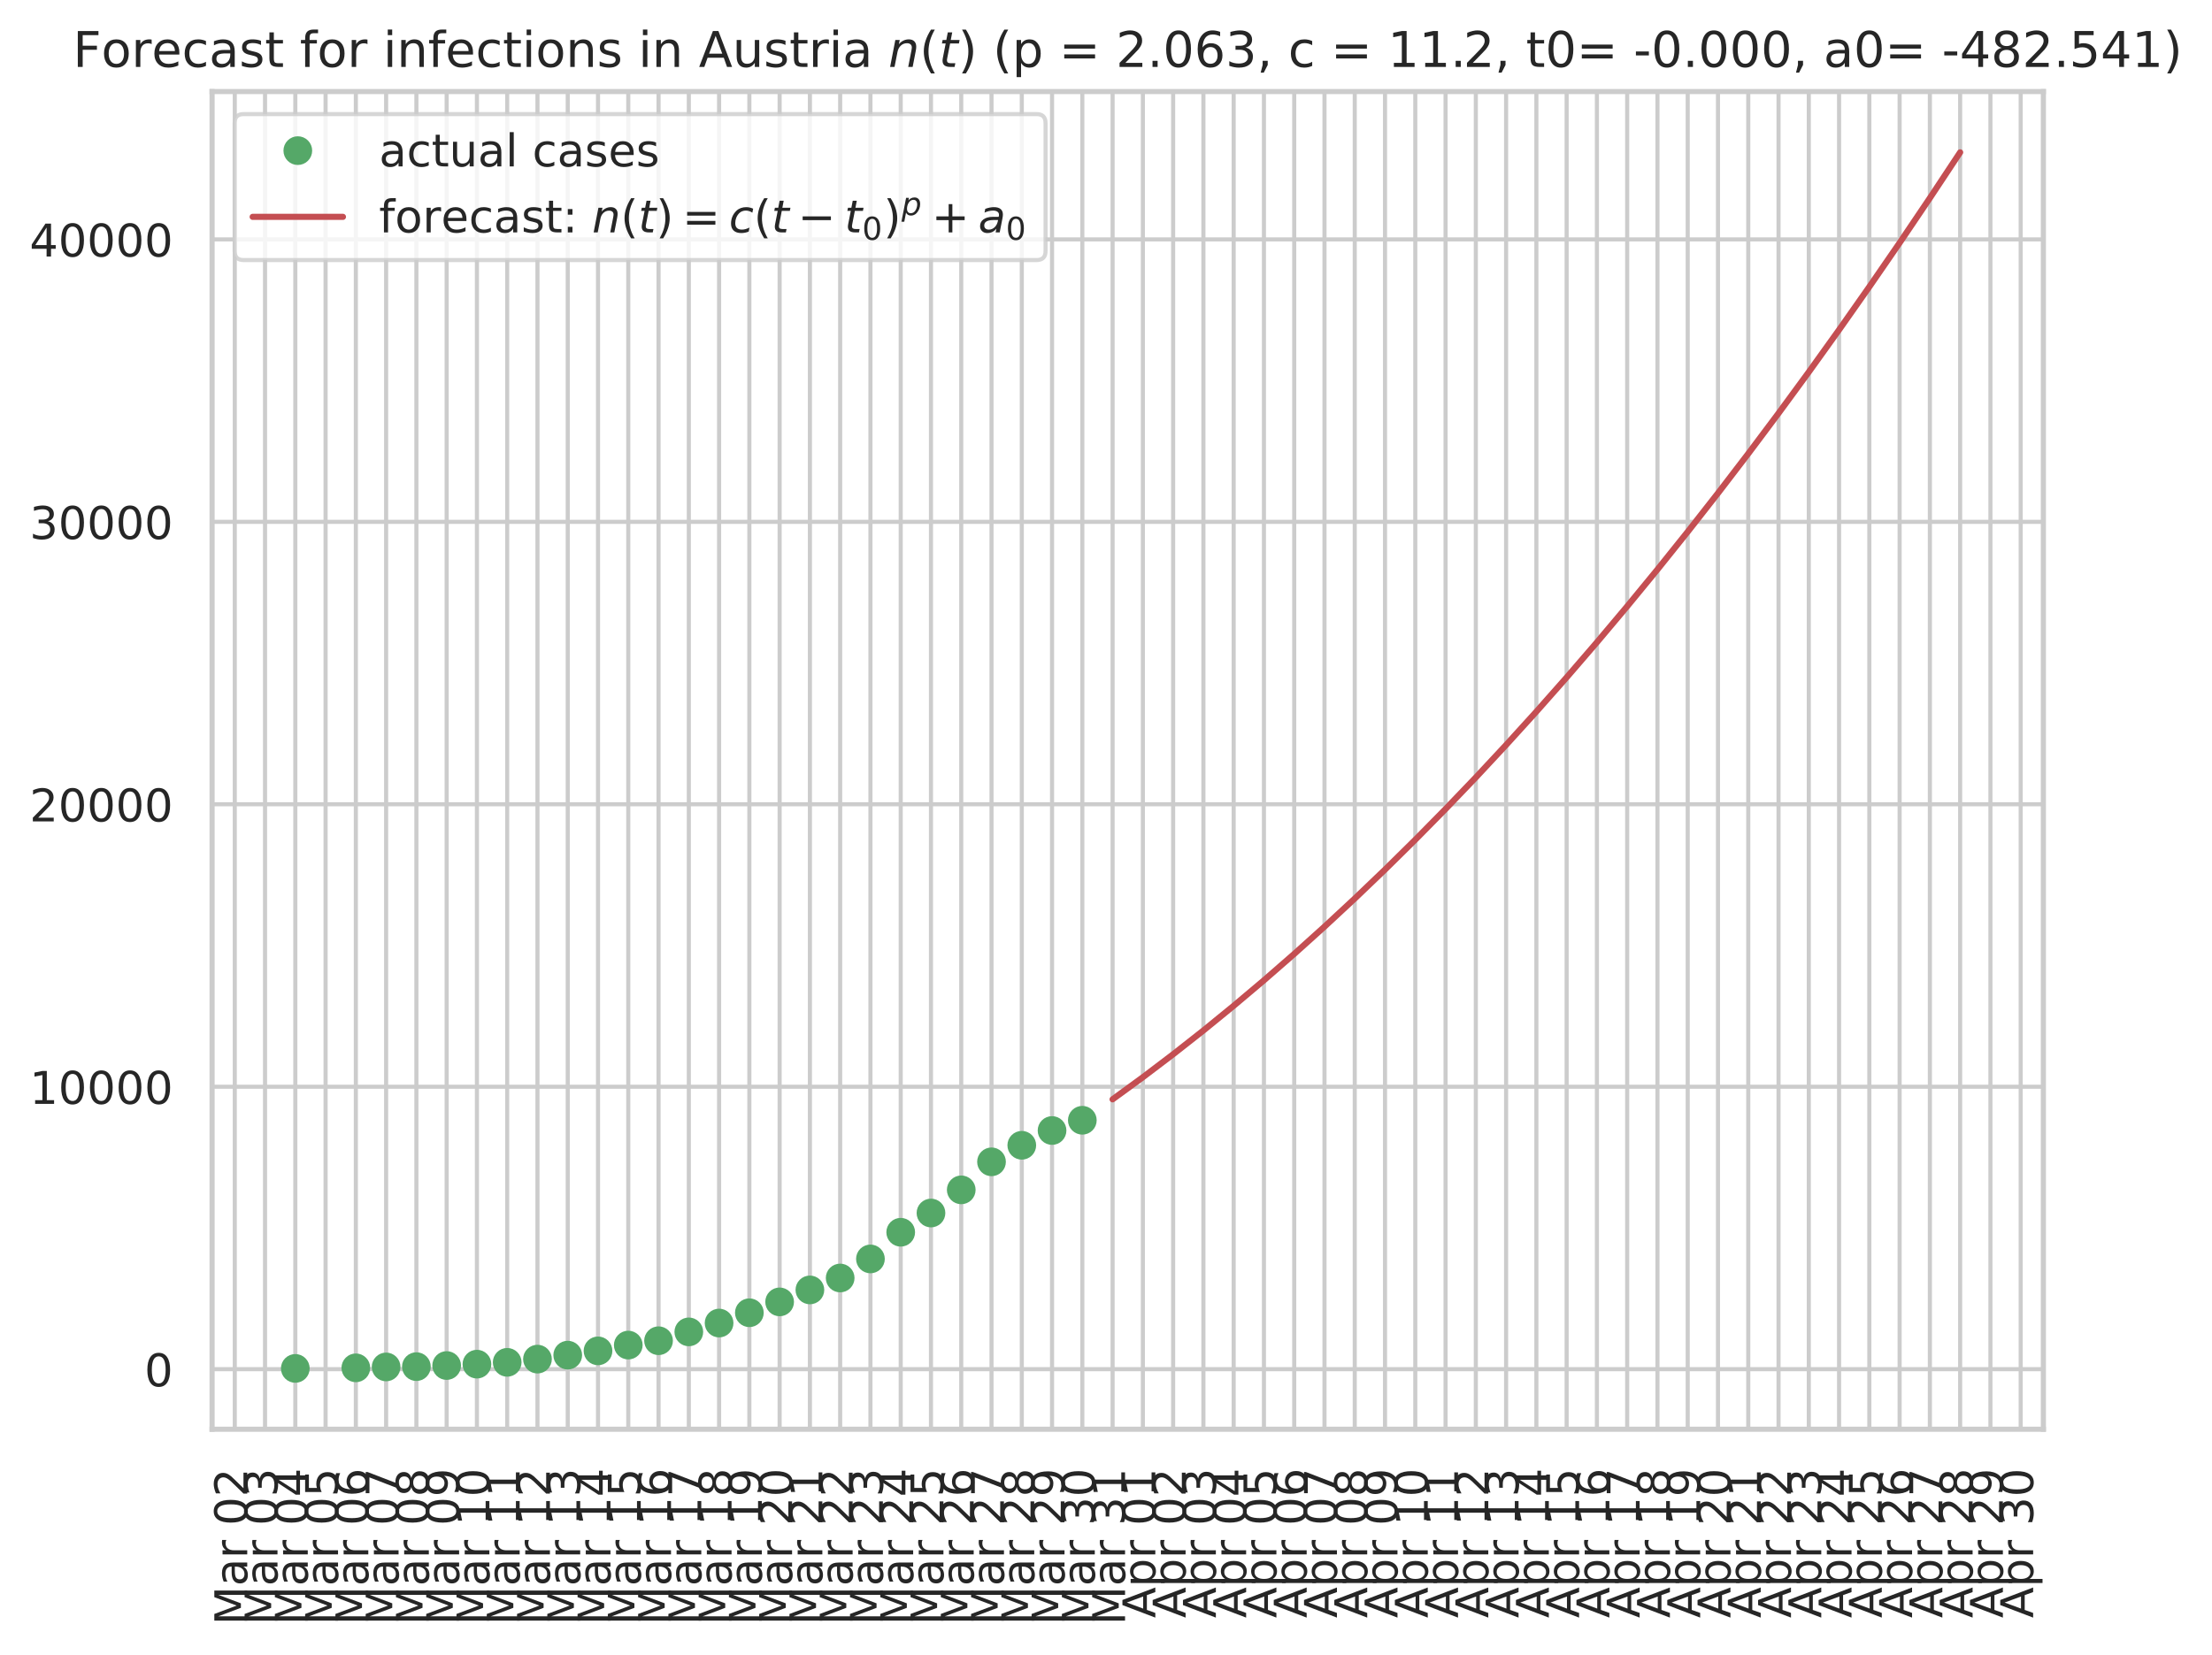 <?xml version="1.0" encoding="utf-8" standalone="no"?>
<!DOCTYPE svg PUBLIC "-//W3C//DTD SVG 1.1//EN"
  "http://www.w3.org/Graphics/SVG/1.1/DTD/svg11.dtd">
<!-- Created with matplotlib (https://matplotlib.org/) -->
<svg height="403.427pt" version="1.1" viewBox="0 0 539.194 403.427" width="539.194pt" xmlns="http://www.w3.org/2000/svg" xmlns:xlink="http://www.w3.org/1999/xlink">
 <defs>
  <style type="text/css">
*{stroke-linecap:butt;stroke-linejoin:round;}
  </style>
 </defs>
 <g id="figure_1">
  <g id="patch_1">
   <path d="M 0 403.427 
L 539.194 403.427 
L 539.194 0 
L 0 0 
z
" style="fill:#ffffff;"/>
  </g>
  <g id="axes_1">
   <g id="patch_2">
    <path d="M 51.694 348.48 
L 498.094 348.48 
L 498.094 22.32 
L 51.694 22.32 
z
" style="fill:#ffffff;"/>
   </g>
   <g id="matplotlib.axis_1">
    <g id="xtick_1">
     <g id="line2d_1">
      <path clip-path="url(#p11c83caac1)" d="M 57.228 348.48 
L 57.228 22.32 
" style="fill:none;stroke:#cccccc;stroke-linecap:round;"/>
     </g>
     <g id="text_1">
      <!-- Mar 02 -->
      <defs>
       <path d="M 9.812 72.906 
L 24.516 72.906 
L 43.109 23.297 
L 61.812 72.906 
L 76.516 72.906 
L 76.516 0 
L 66.891 0 
L 66.891 64.016 
L 48.094 14.016 
L 38.188 14.016 
L 19.391 64.016 
L 19.391 0 
L 9.812 0 
z
" id="DejaVuSans-77"/>
       <path d="M 34.281 27.484 
Q 23.391 27.484 19.188 25 
Q 14.984 22.516 14.984 16.5 
Q 14.984 11.719 18.141 8.906 
Q 21.297 6.109 26.703 6.109 
Q 34.188 6.109 38.703 11.406 
Q 43.219 16.703 43.219 25.484 
L 43.219 27.484 
z
M 52.203 31.203 
L 52.203 0 
L 43.219 0 
L 43.219 8.297 
Q 40.141 3.328 35.547 0.953 
Q 30.953 -1.422 24.312 -1.422 
Q 15.922 -1.422 10.953 3.297 
Q 6 8.016 6 15.922 
Q 6 25.141 12.172 29.828 
Q 18.359 34.516 30.609 34.516 
L 43.219 34.516 
L 43.219 35.406 
Q 43.219 41.609 39.141 45 
Q 35.062 48.391 27.688 48.391 
Q 23 48.391 18.547 47.266 
Q 14.109 46.141 10.016 43.891 
L 10.016 52.203 
Q 14.938 54.109 19.578 55.047 
Q 24.219 56 28.609 56 
Q 40.484 56 46.344 49.844 
Q 52.203 43.703 52.203 31.203 
z
" id="DejaVuSans-97"/>
       <path d="M 41.109 46.297 
Q 39.594 47.172 37.812 47.578 
Q 36.031 48 33.891 48 
Q 26.266 48 22.188 43.047 
Q 18.109 38.094 18.109 28.812 
L 18.109 0 
L 9.078 0 
L 9.078 54.688 
L 18.109 54.688 
L 18.109 46.188 
Q 20.953 51.172 25.484 53.578 
Q 30.031 56 36.531 56 
Q 37.453 56 38.578 55.875 
Q 39.703 55.766 41.062 55.516 
z
" id="DejaVuSans-114"/>
       <path id="DejaVuSans-32"/>
       <path d="M 31.781 66.406 
Q 24.172 66.406 20.328 58.906 
Q 16.5 51.422 16.5 36.375 
Q 16.5 21.391 20.328 13.891 
Q 24.172 6.391 31.781 6.391 
Q 39.453 6.391 43.281 13.891 
Q 47.125 21.391 47.125 36.375 
Q 47.125 51.422 43.281 58.906 
Q 39.453 66.406 31.781 66.406 
z
M 31.781 74.219 
Q 44.047 74.219 50.516 64.516 
Q 56.984 54.828 56.984 36.375 
Q 56.984 17.969 50.516 8.266 
Q 44.047 -1.422 31.781 -1.422 
Q 19.531 -1.422 13.062 8.266 
Q 6.594 17.969 6.594 36.375 
Q 6.594 54.828 13.062 64.516 
Q 19.531 74.219 31.781 74.219 
z
" id="DejaVuSans-48"/>
       <path d="M 19.188 8.297 
L 53.609 8.297 
L 53.609 0 
L 7.328 0 
L 7.328 8.297 
Q 12.938 14.109 22.625 23.891 
Q 32.328 33.688 34.812 36.531 
Q 39.547 41.844 41.422 45.531 
Q 43.312 49.219 43.312 52.781 
Q 43.312 58.594 39.234 62.25 
Q 35.156 65.922 28.609 65.922 
Q 23.969 65.922 18.812 64.312 
Q 13.672 62.703 7.812 59.422 
L 7.812 69.391 
Q 13.766 71.781 18.938 73 
Q 24.125 74.219 28.422 74.219 
Q 39.75 74.219 46.484 68.547 
Q 53.219 62.891 53.219 53.422 
Q 53.219 48.922 51.531 44.891 
Q 49.859 40.875 45.406 35.406 
Q 44.188 33.984 37.641 27.219 
Q 31.109 20.453 19.188 8.297 
z
" id="DejaVuSans-50"/>
      </defs>
      <g style="fill:#262626;" transform="translate(60.263 396.227)rotate(-90)scale(0.11 -0.11)">
       <use xlink:href="#DejaVuSans-77"/>
       <use x="86.279" xlink:href="#DejaVuSans-97"/>
       <use x="147.559" xlink:href="#DejaVuSans-114"/>
       <use x="188.672" xlink:href="#DejaVuSans-32"/>
       <use x="220.459" xlink:href="#DejaVuSans-48"/>
       <use x="284.082" xlink:href="#DejaVuSans-50"/>
      </g>
     </g>
    </g>
    <g id="xtick_2">
     <g id="line2d_2">
      <path clip-path="url(#p11c83caac1)" d="M 64.606 348.48 
L 64.606 22.32 
" style="fill:none;stroke:#cccccc;stroke-linecap:round;"/>
     </g>
     <g id="text_2">
      <!-- Mar 03 -->
      <defs>
       <path d="M 40.578 39.312 
Q 47.656 37.797 51.625 33 
Q 55.609 28.219 55.609 21.188 
Q 55.609 10.406 48.188 4.484 
Q 40.766 -1.422 27.094 -1.422 
Q 22.516 -1.422 17.656 -0.516 
Q 12.797 0.391 7.625 2.203 
L 7.625 11.719 
Q 11.719 9.328 16.594 8.109 
Q 21.484 6.891 26.812 6.891 
Q 36.078 6.891 40.938 10.547 
Q 45.797 14.203 45.797 21.188 
Q 45.797 27.641 41.281 31.266 
Q 36.766 34.906 28.719 34.906 
L 20.219 34.906 
L 20.219 43.016 
L 29.109 43.016 
Q 36.375 43.016 40.234 45.922 
Q 44.094 48.828 44.094 54.297 
Q 44.094 59.906 40.109 62.906 
Q 36.141 65.922 28.719 65.922 
Q 24.656 65.922 20.016 65.031 
Q 15.375 64.156 9.812 62.312 
L 9.812 71.094 
Q 15.438 72.656 20.344 73.438 
Q 25.25 74.219 29.594 74.219 
Q 40.828 74.219 47.359 69.109 
Q 53.906 64.016 53.906 55.328 
Q 53.906 49.266 50.438 45.094 
Q 46.969 40.922 40.578 39.312 
z
" id="DejaVuSans-51"/>
      </defs>
      <g style="fill:#262626;" transform="translate(67.641 396.227)rotate(-90)scale(0.11 -0.11)">
       <use xlink:href="#DejaVuSans-77"/>
       <use x="86.279" xlink:href="#DejaVuSans-97"/>
       <use x="147.559" xlink:href="#DejaVuSans-114"/>
       <use x="188.672" xlink:href="#DejaVuSans-32"/>
       <use x="220.459" xlink:href="#DejaVuSans-48"/>
       <use x="284.082" xlink:href="#DejaVuSans-51"/>
      </g>
     </g>
    </g>
    <g id="xtick_3">
     <g id="line2d_3">
      <path clip-path="url(#p11c83caac1)" d="M 71.985 348.48 
L 71.985 22.32 
" style="fill:none;stroke:#cccccc;stroke-linecap:round;"/>
     </g>
     <g id="text_3">
      <!-- Mar 04 -->
      <defs>
       <path d="M 37.797 64.312 
L 12.891 25.391 
L 37.797 25.391 
z
M 35.203 72.906 
L 47.609 72.906 
L 47.609 25.391 
L 58.016 25.391 
L 58.016 17.188 
L 47.609 17.188 
L 47.609 0 
L 37.797 0 
L 37.797 17.188 
L 4.891 17.188 
L 4.891 26.703 
z
" id="DejaVuSans-52"/>
      </defs>
      <g style="fill:#262626;" transform="translate(75.02 396.227)rotate(-90)scale(0.11 -0.11)">
       <use xlink:href="#DejaVuSans-77"/>
       <use x="86.279" xlink:href="#DejaVuSans-97"/>
       <use x="147.559" xlink:href="#DejaVuSans-114"/>
       <use x="188.672" xlink:href="#DejaVuSans-32"/>
       <use x="220.459" xlink:href="#DejaVuSans-48"/>
       <use x="284.082" xlink:href="#DejaVuSans-52"/>
      </g>
     </g>
    </g>
    <g id="xtick_4">
     <g id="line2d_4">
      <path clip-path="url(#p11c83caac1)" d="M 79.363 348.48 
L 79.363 22.32 
" style="fill:none;stroke:#cccccc;stroke-linecap:round;"/>
     </g>
     <g id="text_4">
      <!-- Mar 05 -->
      <defs>
       <path d="M 10.797 72.906 
L 49.516 72.906 
L 49.516 64.594 
L 19.828 64.594 
L 19.828 46.734 
Q 21.969 47.469 24.109 47.828 
Q 26.266 48.188 28.422 48.188 
Q 40.625 48.188 47.75 41.5 
Q 54.891 34.812 54.891 23.391 
Q 54.891 11.625 47.562 5.094 
Q 40.234 -1.422 26.906 -1.422 
Q 22.312 -1.422 17.547 -0.641 
Q 12.797 0.141 7.719 1.703 
L 7.719 11.625 
Q 12.109 9.234 16.797 8.062 
Q 21.484 6.891 26.703 6.891 
Q 35.156 6.891 40.078 11.328 
Q 45.016 15.766 45.016 23.391 
Q 45.016 31 40.078 35.438 
Q 35.156 39.891 26.703 39.891 
Q 22.75 39.891 18.812 39.016 
Q 14.891 38.141 10.797 36.281 
z
" id="DejaVuSans-53"/>
      </defs>
      <g style="fill:#262626;" transform="translate(82.398 396.227)rotate(-90)scale(0.11 -0.11)">
       <use xlink:href="#DejaVuSans-77"/>
       <use x="86.279" xlink:href="#DejaVuSans-97"/>
       <use x="147.559" xlink:href="#DejaVuSans-114"/>
       <use x="188.672" xlink:href="#DejaVuSans-32"/>
       <use x="220.459" xlink:href="#DejaVuSans-48"/>
       <use x="284.082" xlink:href="#DejaVuSans-53"/>
      </g>
     </g>
    </g>
    <g id="xtick_5">
     <g id="line2d_5">
      <path clip-path="url(#p11c83caac1)" d="M 86.742 348.48 
L 86.742 22.32 
" style="fill:none;stroke:#cccccc;stroke-linecap:round;"/>
     </g>
     <g id="text_5">
      <!-- Mar 06 -->
      <defs>
       <path d="M 33.016 40.375 
Q 26.375 40.375 22.484 35.828 
Q 18.609 31.297 18.609 23.391 
Q 18.609 15.531 22.484 10.953 
Q 26.375 6.391 33.016 6.391 
Q 39.656 6.391 43.531 10.953 
Q 47.406 15.531 47.406 23.391 
Q 47.406 31.297 43.531 35.828 
Q 39.656 40.375 33.016 40.375 
z
M 52.594 71.297 
L 52.594 62.312 
Q 48.875 64.062 45.094 64.984 
Q 41.312 65.922 37.594 65.922 
Q 27.828 65.922 22.672 59.328 
Q 17.531 52.734 16.797 39.406 
Q 19.672 43.656 24.016 45.922 
Q 28.375 48.188 33.594 48.188 
Q 44.578 48.188 50.953 41.516 
Q 57.328 34.859 57.328 23.391 
Q 57.328 12.156 50.688 5.359 
Q 44.047 -1.422 33.016 -1.422 
Q 20.359 -1.422 13.672 8.266 
Q 6.984 17.969 6.984 36.375 
Q 6.984 53.656 15.188 63.938 
Q 23.391 74.219 37.203 74.219 
Q 40.922 74.219 44.703 73.484 
Q 48.484 72.75 52.594 71.297 
z
" id="DejaVuSans-54"/>
      </defs>
      <g style="fill:#262626;" transform="translate(89.777 396.227)rotate(-90)scale(0.11 -0.11)">
       <use xlink:href="#DejaVuSans-77"/>
       <use x="86.279" xlink:href="#DejaVuSans-97"/>
       <use x="147.559" xlink:href="#DejaVuSans-114"/>
       <use x="188.672" xlink:href="#DejaVuSans-32"/>
       <use x="220.459" xlink:href="#DejaVuSans-48"/>
       <use x="284.082" xlink:href="#DejaVuSans-54"/>
      </g>
     </g>
    </g>
    <g id="xtick_6">
     <g id="line2d_6">
      <path clip-path="url(#p11c83caac1)" d="M 94.12 348.48 
L 94.12 22.32 
" style="fill:none;stroke:#cccccc;stroke-linecap:round;"/>
     </g>
     <g id="text_6">
      <!-- Mar 07 -->
      <defs>
       <path d="M 8.203 72.906 
L 55.078 72.906 
L 55.078 68.703 
L 28.609 0 
L 18.312 0 
L 43.219 64.594 
L 8.203 64.594 
z
" id="DejaVuSans-55"/>
      </defs>
      <g style="fill:#262626;" transform="translate(97.156 396.227)rotate(-90)scale(0.11 -0.11)">
       <use xlink:href="#DejaVuSans-77"/>
       <use x="86.279" xlink:href="#DejaVuSans-97"/>
       <use x="147.559" xlink:href="#DejaVuSans-114"/>
       <use x="188.672" xlink:href="#DejaVuSans-32"/>
       <use x="220.459" xlink:href="#DejaVuSans-48"/>
       <use x="284.082" xlink:href="#DejaVuSans-55"/>
      </g>
     </g>
    </g>
    <g id="xtick_7">
     <g id="line2d_7">
      <path clip-path="url(#p11c83caac1)" d="M 101.499 348.48 
L 101.499 22.32 
" style="fill:none;stroke:#cccccc;stroke-linecap:round;"/>
     </g>
     <g id="text_7">
      <!-- Mar 08 -->
      <defs>
       <path d="M 31.781 34.625 
Q 24.75 34.625 20.719 30.859 
Q 16.703 27.094 16.703 20.516 
Q 16.703 13.922 20.719 10.156 
Q 24.75 6.391 31.781 6.391 
Q 38.812 6.391 42.859 10.172 
Q 46.922 13.969 46.922 20.516 
Q 46.922 27.094 42.891 30.859 
Q 38.875 34.625 31.781 34.625 
z
M 21.922 38.812 
Q 15.578 40.375 12.031 44.719 
Q 8.5 49.078 8.5 55.328 
Q 8.5 64.062 14.719 69.141 
Q 20.953 74.219 31.781 74.219 
Q 42.672 74.219 48.875 69.141 
Q 55.078 64.062 55.078 55.328 
Q 55.078 49.078 51.531 44.719 
Q 48 40.375 41.703 38.812 
Q 48.828 37.156 52.797 32.312 
Q 56.781 27.484 56.781 20.516 
Q 56.781 9.906 50.312 4.234 
Q 43.844 -1.422 31.781 -1.422 
Q 19.734 -1.422 13.25 4.234 
Q 6.781 9.906 6.781 20.516 
Q 6.781 27.484 10.781 32.312 
Q 14.797 37.156 21.922 38.812 
z
M 18.312 54.391 
Q 18.312 48.734 21.844 45.562 
Q 25.391 42.391 31.781 42.391 
Q 38.141 42.391 41.719 45.562 
Q 45.312 48.734 45.312 54.391 
Q 45.312 60.062 41.719 63.234 
Q 38.141 66.406 31.781 66.406 
Q 25.391 66.406 21.844 63.234 
Q 18.312 60.062 18.312 54.391 
z
" id="DejaVuSans-56"/>
      </defs>
      <g style="fill:#262626;" transform="translate(104.534 396.227)rotate(-90)scale(0.11 -0.11)">
       <use xlink:href="#DejaVuSans-77"/>
       <use x="86.279" xlink:href="#DejaVuSans-97"/>
       <use x="147.559" xlink:href="#DejaVuSans-114"/>
       <use x="188.672" xlink:href="#DejaVuSans-32"/>
       <use x="220.459" xlink:href="#DejaVuSans-48"/>
       <use x="284.082" xlink:href="#DejaVuSans-56"/>
      </g>
     </g>
    </g>
    <g id="xtick_8">
     <g id="line2d_8">
      <path clip-path="url(#p11c83caac1)" d="M 108.877 348.48 
L 108.877 22.32 
" style="fill:none;stroke:#cccccc;stroke-linecap:round;"/>
     </g>
     <g id="text_8">
      <!-- Mar 09 -->
      <defs>
       <path d="M 10.984 1.516 
L 10.984 10.5 
Q 14.703 8.734 18.5 7.812 
Q 22.312 6.891 25.984 6.891 
Q 35.75 6.891 40.891 13.453 
Q 46.047 20.016 46.781 33.406 
Q 43.953 29.203 39.594 26.953 
Q 35.25 24.703 29.984 24.703 
Q 19.047 24.703 12.672 31.312 
Q 6.297 37.938 6.297 49.422 
Q 6.297 60.641 12.938 67.422 
Q 19.578 74.219 30.609 74.219 
Q 43.266 74.219 49.922 64.516 
Q 56.594 54.828 56.594 36.375 
Q 56.594 19.141 48.406 8.859 
Q 40.234 -1.422 26.422 -1.422 
Q 22.703 -1.422 18.891 -0.688 
Q 15.094 0.047 10.984 1.516 
z
M 30.609 32.422 
Q 37.25 32.422 41.125 36.953 
Q 45.016 41.5 45.016 49.422 
Q 45.016 57.281 41.125 61.844 
Q 37.25 66.406 30.609 66.406 
Q 23.969 66.406 20.094 61.844 
Q 16.219 57.281 16.219 49.422 
Q 16.219 41.5 20.094 36.953 
Q 23.969 32.422 30.609 32.422 
z
" id="DejaVuSans-57"/>
      </defs>
      <g style="fill:#262626;" transform="translate(111.913 396.227)rotate(-90)scale(0.11 -0.11)">
       <use xlink:href="#DejaVuSans-77"/>
       <use x="86.279" xlink:href="#DejaVuSans-97"/>
       <use x="147.559" xlink:href="#DejaVuSans-114"/>
       <use x="188.672" xlink:href="#DejaVuSans-32"/>
       <use x="220.459" xlink:href="#DejaVuSans-48"/>
       <use x="284.082" xlink:href="#DejaVuSans-57"/>
      </g>
     </g>
    </g>
    <g id="xtick_9">
     <g id="line2d_9">
      <path clip-path="url(#p11c83caac1)" d="M 116.256 348.48 
L 116.256 22.32 
" style="fill:none;stroke:#cccccc;stroke-linecap:round;"/>
     </g>
     <g id="text_9">
      <!-- Mar 10 -->
      <defs>
       <path d="M 12.406 8.297 
L 28.516 8.297 
L 28.516 63.922 
L 10.984 60.406 
L 10.984 69.391 
L 28.422 72.906 
L 38.281 72.906 
L 38.281 8.297 
L 54.391 8.297 
L 54.391 0 
L 12.406 0 
z
" id="DejaVuSans-49"/>
      </defs>
      <g style="fill:#262626;" transform="translate(119.291 396.227)rotate(-90)scale(0.11 -0.11)">
       <use xlink:href="#DejaVuSans-77"/>
       <use x="86.279" xlink:href="#DejaVuSans-97"/>
       <use x="147.559" xlink:href="#DejaVuSans-114"/>
       <use x="188.672" xlink:href="#DejaVuSans-32"/>
       <use x="220.459" xlink:href="#DejaVuSans-49"/>
       <use x="284.082" xlink:href="#DejaVuSans-48"/>
      </g>
     </g>
    </g>
    <g id="xtick_10">
     <g id="line2d_10">
      <path clip-path="url(#p11c83caac1)" d="M 123.634 348.48 
L 123.634 22.32 
" style="fill:none;stroke:#cccccc;stroke-linecap:round;"/>
     </g>
     <g id="text_10">
      <!-- Mar 11 -->
      <g style="fill:#262626;" transform="translate(126.67 396.227)rotate(-90)scale(0.11 -0.11)">
       <use xlink:href="#DejaVuSans-77"/>
       <use x="86.279" xlink:href="#DejaVuSans-97"/>
       <use x="147.559" xlink:href="#DejaVuSans-114"/>
       <use x="188.672" xlink:href="#DejaVuSans-32"/>
       <use x="220.459" xlink:href="#DejaVuSans-49"/>
       <use x="284.082" xlink:href="#DejaVuSans-49"/>
      </g>
     </g>
    </g>
    <g id="xtick_11">
     <g id="line2d_11">
      <path clip-path="url(#p11c83caac1)" d="M 131.013 348.48 
L 131.013 22.32 
" style="fill:none;stroke:#cccccc;stroke-linecap:round;"/>
     </g>
     <g id="text_11">
      <!-- Mar 12 -->
      <g style="fill:#262626;" transform="translate(134.048 396.227)rotate(-90)scale(0.11 -0.11)">
       <use xlink:href="#DejaVuSans-77"/>
       <use x="86.279" xlink:href="#DejaVuSans-97"/>
       <use x="147.559" xlink:href="#DejaVuSans-114"/>
       <use x="188.672" xlink:href="#DejaVuSans-32"/>
       <use x="220.459" xlink:href="#DejaVuSans-49"/>
       <use x="284.082" xlink:href="#DejaVuSans-50"/>
      </g>
     </g>
    </g>
    <g id="xtick_12">
     <g id="line2d_12">
      <path clip-path="url(#p11c83caac1)" d="M 138.391 348.48 
L 138.391 22.32 
" style="fill:none;stroke:#cccccc;stroke-linecap:round;"/>
     </g>
     <g id="text_12">
      <!-- Mar 13 -->
      <g style="fill:#262626;" transform="translate(141.427 396.227)rotate(-90)scale(0.11 -0.11)">
       <use xlink:href="#DejaVuSans-77"/>
       <use x="86.279" xlink:href="#DejaVuSans-97"/>
       <use x="147.559" xlink:href="#DejaVuSans-114"/>
       <use x="188.672" xlink:href="#DejaVuSans-32"/>
       <use x="220.459" xlink:href="#DejaVuSans-49"/>
       <use x="284.082" xlink:href="#DejaVuSans-51"/>
      </g>
     </g>
    </g>
    <g id="xtick_13">
     <g id="line2d_13">
      <path clip-path="url(#p11c83caac1)" d="M 145.77 348.48 
L 145.77 22.32 
" style="fill:none;stroke:#cccccc;stroke-linecap:round;"/>
     </g>
     <g id="text_13">
      <!-- Mar 14 -->
      <g style="fill:#262626;" transform="translate(148.805 396.227)rotate(-90)scale(0.11 -0.11)">
       <use xlink:href="#DejaVuSans-77"/>
       <use x="86.279" xlink:href="#DejaVuSans-97"/>
       <use x="147.559" xlink:href="#DejaVuSans-114"/>
       <use x="188.672" xlink:href="#DejaVuSans-32"/>
       <use x="220.459" xlink:href="#DejaVuSans-49"/>
       <use x="284.082" xlink:href="#DejaVuSans-52"/>
      </g>
     </g>
    </g>
    <g id="xtick_14">
     <g id="line2d_14">
      <path clip-path="url(#p11c83caac1)" d="M 153.148 348.48 
L 153.148 22.32 
" style="fill:none;stroke:#cccccc;stroke-linecap:round;"/>
     </g>
     <g id="text_14">
      <!-- Mar 15 -->
      <g style="fill:#262626;" transform="translate(156.184 396.227)rotate(-90)scale(0.11 -0.11)">
       <use xlink:href="#DejaVuSans-77"/>
       <use x="86.279" xlink:href="#DejaVuSans-97"/>
       <use x="147.559" xlink:href="#DejaVuSans-114"/>
       <use x="188.672" xlink:href="#DejaVuSans-32"/>
       <use x="220.459" xlink:href="#DejaVuSans-49"/>
       <use x="284.082" xlink:href="#DejaVuSans-53"/>
      </g>
     </g>
    </g>
    <g id="xtick_15">
     <g id="line2d_15">
      <path clip-path="url(#p11c83caac1)" d="M 160.527 348.48 
L 160.527 22.32 
" style="fill:none;stroke:#cccccc;stroke-linecap:round;"/>
     </g>
     <g id="text_15">
      <!-- Mar 16 -->
      <g style="fill:#262626;" transform="translate(163.562 396.227)rotate(-90)scale(0.11 -0.11)">
       <use xlink:href="#DejaVuSans-77"/>
       <use x="86.279" xlink:href="#DejaVuSans-97"/>
       <use x="147.559" xlink:href="#DejaVuSans-114"/>
       <use x="188.672" xlink:href="#DejaVuSans-32"/>
       <use x="220.459" xlink:href="#DejaVuSans-49"/>
       <use x="284.082" xlink:href="#DejaVuSans-54"/>
      </g>
     </g>
    </g>
    <g id="xtick_16">
     <g id="line2d_16">
      <path clip-path="url(#p11c83caac1)" d="M 167.905 348.48 
L 167.905 22.32 
" style="fill:none;stroke:#cccccc;stroke-linecap:round;"/>
     </g>
     <g id="text_16">
      <!-- Mar 17 -->
      <g style="fill:#262626;" transform="translate(170.941 396.227)rotate(-90)scale(0.11 -0.11)">
       <use xlink:href="#DejaVuSans-77"/>
       <use x="86.279" xlink:href="#DejaVuSans-97"/>
       <use x="147.559" xlink:href="#DejaVuSans-114"/>
       <use x="188.672" xlink:href="#DejaVuSans-32"/>
       <use x="220.459" xlink:href="#DejaVuSans-49"/>
       <use x="284.082" xlink:href="#DejaVuSans-55"/>
      </g>
     </g>
    </g>
    <g id="xtick_17">
     <g id="line2d_17">
      <path clip-path="url(#p11c83caac1)" d="M 175.284 348.48 
L 175.284 22.32 
" style="fill:none;stroke:#cccccc;stroke-linecap:round;"/>
     </g>
     <g id="text_17">
      <!-- Mar 18 -->
      <g style="fill:#262626;" transform="translate(178.319 396.227)rotate(-90)scale(0.11 -0.11)">
       <use xlink:href="#DejaVuSans-77"/>
       <use x="86.279" xlink:href="#DejaVuSans-97"/>
       <use x="147.559" xlink:href="#DejaVuSans-114"/>
       <use x="188.672" xlink:href="#DejaVuSans-32"/>
       <use x="220.459" xlink:href="#DejaVuSans-49"/>
       <use x="284.082" xlink:href="#DejaVuSans-56"/>
      </g>
     </g>
    </g>
    <g id="xtick_18">
     <g id="line2d_18">
      <path clip-path="url(#p11c83caac1)" d="M 182.662 348.48 
L 182.662 22.32 
" style="fill:none;stroke:#cccccc;stroke-linecap:round;"/>
     </g>
     <g id="text_18">
      <!-- Mar 19 -->
      <g style="fill:#262626;" transform="translate(185.698 396.227)rotate(-90)scale(0.11 -0.11)">
       <use xlink:href="#DejaVuSans-77"/>
       <use x="86.279" xlink:href="#DejaVuSans-97"/>
       <use x="147.559" xlink:href="#DejaVuSans-114"/>
       <use x="188.672" xlink:href="#DejaVuSans-32"/>
       <use x="220.459" xlink:href="#DejaVuSans-49"/>
       <use x="284.082" xlink:href="#DejaVuSans-57"/>
      </g>
     </g>
    </g>
    <g id="xtick_19">
     <g id="line2d_19">
      <path clip-path="url(#p11c83caac1)" d="M 190.041 348.48 
L 190.041 22.32 
" style="fill:none;stroke:#cccccc;stroke-linecap:round;"/>
     </g>
     <g id="text_19">
      <!-- Mar 20 -->
      <g style="fill:#262626;" transform="translate(193.076 396.227)rotate(-90)scale(0.11 -0.11)">
       <use xlink:href="#DejaVuSans-77"/>
       <use x="86.279" xlink:href="#DejaVuSans-97"/>
       <use x="147.559" xlink:href="#DejaVuSans-114"/>
       <use x="188.672" xlink:href="#DejaVuSans-32"/>
       <use x="220.459" xlink:href="#DejaVuSans-50"/>
       <use x="284.082" xlink:href="#DejaVuSans-48"/>
      </g>
     </g>
    </g>
    <g id="xtick_20">
     <g id="line2d_20">
      <path clip-path="url(#p11c83caac1)" d="M 197.419 348.48 
L 197.419 22.32 
" style="fill:none;stroke:#cccccc;stroke-linecap:round;"/>
     </g>
     <g id="text_20">
      <!-- Mar 21 -->
      <g style="fill:#262626;" transform="translate(200.455 396.227)rotate(-90)scale(0.11 -0.11)">
       <use xlink:href="#DejaVuSans-77"/>
       <use x="86.279" xlink:href="#DejaVuSans-97"/>
       <use x="147.559" xlink:href="#DejaVuSans-114"/>
       <use x="188.672" xlink:href="#DejaVuSans-32"/>
       <use x="220.459" xlink:href="#DejaVuSans-50"/>
       <use x="284.082" xlink:href="#DejaVuSans-49"/>
      </g>
     </g>
    </g>
    <g id="xtick_21">
     <g id="line2d_21">
      <path clip-path="url(#p11c83caac1)" d="M 204.798 348.48 
L 204.798 22.32 
" style="fill:none;stroke:#cccccc;stroke-linecap:round;"/>
     </g>
     <g id="text_21">
      <!-- Mar 22 -->
      <g style="fill:#262626;" transform="translate(207.833 396.227)rotate(-90)scale(0.11 -0.11)">
       <use xlink:href="#DejaVuSans-77"/>
       <use x="86.279" xlink:href="#DejaVuSans-97"/>
       <use x="147.559" xlink:href="#DejaVuSans-114"/>
       <use x="188.672" xlink:href="#DejaVuSans-32"/>
       <use x="220.459" xlink:href="#DejaVuSans-50"/>
       <use x="284.082" xlink:href="#DejaVuSans-50"/>
      </g>
     </g>
    </g>
    <g id="xtick_22">
     <g id="line2d_22">
      <path clip-path="url(#p11c83caac1)" d="M 212.176 348.48 
L 212.176 22.32 
" style="fill:none;stroke:#cccccc;stroke-linecap:round;"/>
     </g>
     <g id="text_22">
      <!-- Mar 23 -->
      <g style="fill:#262626;" transform="translate(215.212 396.227)rotate(-90)scale(0.11 -0.11)">
       <use xlink:href="#DejaVuSans-77"/>
       <use x="86.279" xlink:href="#DejaVuSans-97"/>
       <use x="147.559" xlink:href="#DejaVuSans-114"/>
       <use x="188.672" xlink:href="#DejaVuSans-32"/>
       <use x="220.459" xlink:href="#DejaVuSans-50"/>
       <use x="284.082" xlink:href="#DejaVuSans-51"/>
      </g>
     </g>
    </g>
    <g id="xtick_23">
     <g id="line2d_23">
      <path clip-path="url(#p11c83caac1)" d="M 219.555 348.48 
L 219.555 22.32 
" style="fill:none;stroke:#cccccc;stroke-linecap:round;"/>
     </g>
     <g id="text_23">
      <!-- Mar 24 -->
      <g style="fill:#262626;" transform="translate(222.59 396.227)rotate(-90)scale(0.11 -0.11)">
       <use xlink:href="#DejaVuSans-77"/>
       <use x="86.279" xlink:href="#DejaVuSans-97"/>
       <use x="147.559" xlink:href="#DejaVuSans-114"/>
       <use x="188.672" xlink:href="#DejaVuSans-32"/>
       <use x="220.459" xlink:href="#DejaVuSans-50"/>
       <use x="284.082" xlink:href="#DejaVuSans-52"/>
      </g>
     </g>
    </g>
    <g id="xtick_24">
     <g id="line2d_24">
      <path clip-path="url(#p11c83caac1)" d="M 226.933 348.48 
L 226.933 22.32 
" style="fill:none;stroke:#cccccc;stroke-linecap:round;"/>
     </g>
     <g id="text_24">
      <!-- Mar 25 -->
      <g style="fill:#262626;" transform="translate(229.969 396.227)rotate(-90)scale(0.11 -0.11)">
       <use xlink:href="#DejaVuSans-77"/>
       <use x="86.279" xlink:href="#DejaVuSans-97"/>
       <use x="147.559" xlink:href="#DejaVuSans-114"/>
       <use x="188.672" xlink:href="#DejaVuSans-32"/>
       <use x="220.459" xlink:href="#DejaVuSans-50"/>
       <use x="284.082" xlink:href="#DejaVuSans-53"/>
      </g>
     </g>
    </g>
    <g id="xtick_25">
     <g id="line2d_25">
      <path clip-path="url(#p11c83caac1)" d="M 234.312 348.48 
L 234.312 22.32 
" style="fill:none;stroke:#cccccc;stroke-linecap:round;"/>
     </g>
     <g id="text_25">
      <!-- Mar 26 -->
      <g style="fill:#262626;" transform="translate(237.347 396.227)rotate(-90)scale(0.11 -0.11)">
       <use xlink:href="#DejaVuSans-77"/>
       <use x="86.279" xlink:href="#DejaVuSans-97"/>
       <use x="147.559" xlink:href="#DejaVuSans-114"/>
       <use x="188.672" xlink:href="#DejaVuSans-32"/>
       <use x="220.459" xlink:href="#DejaVuSans-50"/>
       <use x="284.082" xlink:href="#DejaVuSans-54"/>
      </g>
     </g>
    </g>
    <g id="xtick_26">
     <g id="line2d_26">
      <path clip-path="url(#p11c83caac1)" d="M 241.69 348.48 
L 241.69 22.32 
" style="fill:none;stroke:#cccccc;stroke-linecap:round;"/>
     </g>
     <g id="text_26">
      <!-- Mar 27 -->
      <g style="fill:#262626;" transform="translate(244.726 396.227)rotate(-90)scale(0.11 -0.11)">
       <use xlink:href="#DejaVuSans-77"/>
       <use x="86.279" xlink:href="#DejaVuSans-97"/>
       <use x="147.559" xlink:href="#DejaVuSans-114"/>
       <use x="188.672" xlink:href="#DejaVuSans-32"/>
       <use x="220.459" xlink:href="#DejaVuSans-50"/>
       <use x="284.082" xlink:href="#DejaVuSans-55"/>
      </g>
     </g>
    </g>
    <g id="xtick_27">
     <g id="line2d_27">
      <path clip-path="url(#p11c83caac1)" d="M 249.069 348.48 
L 249.069 22.32 
" style="fill:none;stroke:#cccccc;stroke-linecap:round;"/>
     </g>
     <g id="text_27">
      <!-- Mar 28 -->
      <g style="fill:#262626;" transform="translate(252.104 396.227)rotate(-90)scale(0.11 -0.11)">
       <use xlink:href="#DejaVuSans-77"/>
       <use x="86.279" xlink:href="#DejaVuSans-97"/>
       <use x="147.559" xlink:href="#DejaVuSans-114"/>
       <use x="188.672" xlink:href="#DejaVuSans-32"/>
       <use x="220.459" xlink:href="#DejaVuSans-50"/>
       <use x="284.082" xlink:href="#DejaVuSans-56"/>
      </g>
     </g>
    </g>
    <g id="xtick_28">
     <g id="line2d_28">
      <path clip-path="url(#p11c83caac1)" d="M 256.447 348.48 
L 256.447 22.32 
" style="fill:none;stroke:#cccccc;stroke-linecap:round;"/>
     </g>
     <g id="text_28">
      <!-- Mar 29 -->
      <g style="fill:#262626;" transform="translate(259.483 396.227)rotate(-90)scale(0.11 -0.11)">
       <use xlink:href="#DejaVuSans-77"/>
       <use x="86.279" xlink:href="#DejaVuSans-97"/>
       <use x="147.559" xlink:href="#DejaVuSans-114"/>
       <use x="188.672" xlink:href="#DejaVuSans-32"/>
       <use x="220.459" xlink:href="#DejaVuSans-50"/>
       <use x="284.082" xlink:href="#DejaVuSans-57"/>
      </g>
     </g>
    </g>
    <g id="xtick_29">
     <g id="line2d_29">
      <path clip-path="url(#p11c83caac1)" d="M 263.826 348.48 
L 263.826 22.32 
" style="fill:none;stroke:#cccccc;stroke-linecap:round;"/>
     </g>
     <g id="text_29">
      <!-- Mar 30 -->
      <g style="fill:#262626;" transform="translate(266.861 396.227)rotate(-90)scale(0.11 -0.11)">
       <use xlink:href="#DejaVuSans-77"/>
       <use x="86.279" xlink:href="#DejaVuSans-97"/>
       <use x="147.559" xlink:href="#DejaVuSans-114"/>
       <use x="188.672" xlink:href="#DejaVuSans-32"/>
       <use x="220.459" xlink:href="#DejaVuSans-51"/>
       <use x="284.082" xlink:href="#DejaVuSans-48"/>
      </g>
     </g>
    </g>
    <g id="xtick_30">
     <g id="line2d_30">
      <path clip-path="url(#p11c83caac1)" d="M 271.204 348.48 
L 271.204 22.32 
" style="fill:none;stroke:#cccccc;stroke-linecap:round;"/>
     </g>
     <g id="text_30">
      <!-- Mar 31 -->
      <g style="fill:#262626;" transform="translate(274.24 396.227)rotate(-90)scale(0.11 -0.11)">
       <use xlink:href="#DejaVuSans-77"/>
       <use x="86.279" xlink:href="#DejaVuSans-97"/>
       <use x="147.559" xlink:href="#DejaVuSans-114"/>
       <use x="188.672" xlink:href="#DejaVuSans-32"/>
       <use x="220.459" xlink:href="#DejaVuSans-51"/>
       <use x="284.082" xlink:href="#DejaVuSans-49"/>
      </g>
     </g>
    </g>
    <g id="xtick_31">
     <g id="line2d_31">
      <path clip-path="url(#p11c83caac1)" d="M 278.583 348.48 
L 278.583 22.32 
" style="fill:none;stroke:#cccccc;stroke-linecap:round;"/>
     </g>
     <g id="text_31">
      <!-- Apr 01 -->
      <defs>
       <path d="M 34.188 63.188 
L 20.797 26.906 
L 47.609 26.906 
z
M 28.609 72.906 
L 39.797 72.906 
L 67.578 0 
L 57.328 0 
L 50.688 18.703 
L 17.828 18.703 
L 11.188 0 
L 0.781 0 
z
" id="DejaVuSans-65"/>
       <path d="M 18.109 8.203 
L 18.109 -20.797 
L 9.078 -20.797 
L 9.078 54.688 
L 18.109 54.688 
L 18.109 46.391 
Q 20.953 51.266 25.266 53.625 
Q 29.594 56 35.594 56 
Q 45.562 56 51.781 48.094 
Q 58.016 40.188 58.016 27.297 
Q 58.016 14.406 51.781 6.484 
Q 45.562 -1.422 35.594 -1.422 
Q 29.594 -1.422 25.266 0.953 
Q 20.953 3.328 18.109 8.203 
z
M 48.688 27.297 
Q 48.688 37.203 44.609 42.844 
Q 40.531 48.484 33.406 48.484 
Q 26.266 48.484 22.188 42.844 
Q 18.109 37.203 18.109 27.297 
Q 18.109 17.391 22.188 11.75 
Q 26.266 6.109 33.406 6.109 
Q 40.531 6.109 44.609 11.75 
Q 48.688 17.391 48.688 27.297 
z
" id="DejaVuSans-112"/>
      </defs>
      <g style="fill:#262626;" transform="translate(281.618 394.503)rotate(-90)scale(0.11 -0.11)">
       <use xlink:href="#DejaVuSans-65"/>
       <use x="68.408" xlink:href="#DejaVuSans-112"/>
       <use x="131.885" xlink:href="#DejaVuSans-114"/>
       <use x="172.998" xlink:href="#DejaVuSans-32"/>
       <use x="204.785" xlink:href="#DejaVuSans-48"/>
       <use x="268.408" xlink:href="#DejaVuSans-49"/>
      </g>
     </g>
    </g>
    <g id="xtick_32">
     <g id="line2d_32">
      <path clip-path="url(#p11c83caac1)" d="M 285.962 348.48 
L 285.962 22.32 
" style="fill:none;stroke:#cccccc;stroke-linecap:round;"/>
     </g>
     <g id="text_32">
      <!-- Apr 02 -->
      <g style="fill:#262626;" transform="translate(288.997 394.503)rotate(-90)scale(0.11 -0.11)">
       <use xlink:href="#DejaVuSans-65"/>
       <use x="68.408" xlink:href="#DejaVuSans-112"/>
       <use x="131.885" xlink:href="#DejaVuSans-114"/>
       <use x="172.998" xlink:href="#DejaVuSans-32"/>
       <use x="204.785" xlink:href="#DejaVuSans-48"/>
       <use x="268.408" xlink:href="#DejaVuSans-50"/>
      </g>
     </g>
    </g>
    <g id="xtick_33">
     <g id="line2d_33">
      <path clip-path="url(#p11c83caac1)" d="M 293.34 348.48 
L 293.34 22.32 
" style="fill:none;stroke:#cccccc;stroke-linecap:round;"/>
     </g>
     <g id="text_33">
      <!-- Apr 03 -->
      <g style="fill:#262626;" transform="translate(296.375 394.503)rotate(-90)scale(0.11 -0.11)">
       <use xlink:href="#DejaVuSans-65"/>
       <use x="68.408" xlink:href="#DejaVuSans-112"/>
       <use x="131.885" xlink:href="#DejaVuSans-114"/>
       <use x="172.998" xlink:href="#DejaVuSans-32"/>
       <use x="204.785" xlink:href="#DejaVuSans-48"/>
       <use x="268.408" xlink:href="#DejaVuSans-51"/>
      </g>
     </g>
    </g>
    <g id="xtick_34">
     <g id="line2d_34">
      <path clip-path="url(#p11c83caac1)" d="M 300.719 348.48 
L 300.719 22.32 
" style="fill:none;stroke:#cccccc;stroke-linecap:round;"/>
     </g>
     <g id="text_34">
      <!-- Apr 04 -->
      <g style="fill:#262626;" transform="translate(303.754 394.503)rotate(-90)scale(0.11 -0.11)">
       <use xlink:href="#DejaVuSans-65"/>
       <use x="68.408" xlink:href="#DejaVuSans-112"/>
       <use x="131.885" xlink:href="#DejaVuSans-114"/>
       <use x="172.998" xlink:href="#DejaVuSans-32"/>
       <use x="204.785" xlink:href="#DejaVuSans-48"/>
       <use x="268.408" xlink:href="#DejaVuSans-52"/>
      </g>
     </g>
    </g>
    <g id="xtick_35">
     <g id="line2d_35">
      <path clip-path="url(#p11c83caac1)" d="M 308.097 348.48 
L 308.097 22.32 
" style="fill:none;stroke:#cccccc;stroke-linecap:round;"/>
     </g>
     <g id="text_35">
      <!-- Apr 05 -->
      <g style="fill:#262626;" transform="translate(311.132 394.503)rotate(-90)scale(0.11 -0.11)">
       <use xlink:href="#DejaVuSans-65"/>
       <use x="68.408" xlink:href="#DejaVuSans-112"/>
       <use x="131.885" xlink:href="#DejaVuSans-114"/>
       <use x="172.998" xlink:href="#DejaVuSans-32"/>
       <use x="204.785" xlink:href="#DejaVuSans-48"/>
       <use x="268.408" xlink:href="#DejaVuSans-53"/>
      </g>
     </g>
    </g>
    <g id="xtick_36">
     <g id="line2d_36">
      <path clip-path="url(#p11c83caac1)" d="M 315.476 348.48 
L 315.476 22.32 
" style="fill:none;stroke:#cccccc;stroke-linecap:round;"/>
     </g>
     <g id="text_36">
      <!-- Apr 06 -->
      <g style="fill:#262626;" transform="translate(318.511 394.503)rotate(-90)scale(0.11 -0.11)">
       <use xlink:href="#DejaVuSans-65"/>
       <use x="68.408" xlink:href="#DejaVuSans-112"/>
       <use x="131.885" xlink:href="#DejaVuSans-114"/>
       <use x="172.998" xlink:href="#DejaVuSans-32"/>
       <use x="204.785" xlink:href="#DejaVuSans-48"/>
       <use x="268.408" xlink:href="#DejaVuSans-54"/>
      </g>
     </g>
    </g>
    <g id="xtick_37">
     <g id="line2d_37">
      <path clip-path="url(#p11c83caac1)" d="M 322.854 348.48 
L 322.854 22.32 
" style="fill:none;stroke:#cccccc;stroke-linecap:round;"/>
     </g>
     <g id="text_37">
      <!-- Apr 07 -->
      <g style="fill:#262626;" transform="translate(325.889 394.503)rotate(-90)scale(0.11 -0.11)">
       <use xlink:href="#DejaVuSans-65"/>
       <use x="68.408" xlink:href="#DejaVuSans-112"/>
       <use x="131.885" xlink:href="#DejaVuSans-114"/>
       <use x="172.998" xlink:href="#DejaVuSans-32"/>
       <use x="204.785" xlink:href="#DejaVuSans-48"/>
       <use x="268.408" xlink:href="#DejaVuSans-55"/>
      </g>
     </g>
    </g>
    <g id="xtick_38">
     <g id="line2d_38">
      <path clip-path="url(#p11c83caac1)" d="M 330.233 348.48 
L 330.233 22.32 
" style="fill:none;stroke:#cccccc;stroke-linecap:round;"/>
     </g>
     <g id="text_38">
      <!-- Apr 08 -->
      <g style="fill:#262626;" transform="translate(333.268 394.503)rotate(-90)scale(0.11 -0.11)">
       <use xlink:href="#DejaVuSans-65"/>
       <use x="68.408" xlink:href="#DejaVuSans-112"/>
       <use x="131.885" xlink:href="#DejaVuSans-114"/>
       <use x="172.998" xlink:href="#DejaVuSans-32"/>
       <use x="204.785" xlink:href="#DejaVuSans-48"/>
       <use x="268.408" xlink:href="#DejaVuSans-56"/>
      </g>
     </g>
    </g>
    <g id="xtick_39">
     <g id="line2d_39">
      <path clip-path="url(#p11c83caac1)" d="M 337.611 348.48 
L 337.611 22.32 
" style="fill:none;stroke:#cccccc;stroke-linecap:round;"/>
     </g>
     <g id="text_39">
      <!-- Apr 09 -->
      <g style="fill:#262626;" transform="translate(340.646 394.503)rotate(-90)scale(0.11 -0.11)">
       <use xlink:href="#DejaVuSans-65"/>
       <use x="68.408" xlink:href="#DejaVuSans-112"/>
       <use x="131.885" xlink:href="#DejaVuSans-114"/>
       <use x="172.998" xlink:href="#DejaVuSans-32"/>
       <use x="204.785" xlink:href="#DejaVuSans-48"/>
       <use x="268.408" xlink:href="#DejaVuSans-57"/>
      </g>
     </g>
    </g>
    <g id="xtick_40">
     <g id="line2d_40">
      <path clip-path="url(#p11c83caac1)" d="M 344.99 348.48 
L 344.99 22.32 
" style="fill:none;stroke:#cccccc;stroke-linecap:round;"/>
     </g>
     <g id="text_40">
      <!-- Apr 10 -->
      <g style="fill:#262626;" transform="translate(348.025 394.503)rotate(-90)scale(0.11 -0.11)">
       <use xlink:href="#DejaVuSans-65"/>
       <use x="68.408" xlink:href="#DejaVuSans-112"/>
       <use x="131.885" xlink:href="#DejaVuSans-114"/>
       <use x="172.998" xlink:href="#DejaVuSans-32"/>
       <use x="204.785" xlink:href="#DejaVuSans-49"/>
       <use x="268.408" xlink:href="#DejaVuSans-48"/>
      </g>
     </g>
    </g>
    <g id="xtick_41">
     <g id="line2d_41">
      <path clip-path="url(#p11c83caac1)" d="M 352.368 348.48 
L 352.368 22.32 
" style="fill:none;stroke:#cccccc;stroke-linecap:round;"/>
     </g>
     <g id="text_41">
      <!-- Apr 11 -->
      <g style="fill:#262626;" transform="translate(355.403 394.503)rotate(-90)scale(0.11 -0.11)">
       <use xlink:href="#DejaVuSans-65"/>
       <use x="68.408" xlink:href="#DejaVuSans-112"/>
       <use x="131.885" xlink:href="#DejaVuSans-114"/>
       <use x="172.998" xlink:href="#DejaVuSans-32"/>
       <use x="204.785" xlink:href="#DejaVuSans-49"/>
       <use x="268.408" xlink:href="#DejaVuSans-49"/>
      </g>
     </g>
    </g>
    <g id="xtick_42">
     <g id="line2d_42">
      <path clip-path="url(#p11c83caac1)" d="M 359.747 348.48 
L 359.747 22.32 
" style="fill:none;stroke:#cccccc;stroke-linecap:round;"/>
     </g>
     <g id="text_42">
      <!-- Apr 12 -->
      <g style="fill:#262626;" transform="translate(362.782 394.503)rotate(-90)scale(0.11 -0.11)">
       <use xlink:href="#DejaVuSans-65"/>
       <use x="68.408" xlink:href="#DejaVuSans-112"/>
       <use x="131.885" xlink:href="#DejaVuSans-114"/>
       <use x="172.998" xlink:href="#DejaVuSans-32"/>
       <use x="204.785" xlink:href="#DejaVuSans-49"/>
       <use x="268.408" xlink:href="#DejaVuSans-50"/>
      </g>
     </g>
    </g>
    <g id="xtick_43">
     <g id="line2d_43">
      <path clip-path="url(#p11c83caac1)" d="M 367.125 348.48 
L 367.125 22.32 
" style="fill:none;stroke:#cccccc;stroke-linecap:round;"/>
     </g>
     <g id="text_43">
      <!-- Apr 13 -->
      <g style="fill:#262626;" transform="translate(370.16 394.503)rotate(-90)scale(0.11 -0.11)">
       <use xlink:href="#DejaVuSans-65"/>
       <use x="68.408" xlink:href="#DejaVuSans-112"/>
       <use x="131.885" xlink:href="#DejaVuSans-114"/>
       <use x="172.998" xlink:href="#DejaVuSans-32"/>
       <use x="204.785" xlink:href="#DejaVuSans-49"/>
       <use x="268.408" xlink:href="#DejaVuSans-51"/>
      </g>
     </g>
    </g>
    <g id="xtick_44">
     <g id="line2d_44">
      <path clip-path="url(#p11c83caac1)" d="M 374.504 348.48 
L 374.504 22.32 
" style="fill:none;stroke:#cccccc;stroke-linecap:round;"/>
     </g>
     <g id="text_44">
      <!-- Apr 14 -->
      <g style="fill:#262626;" transform="translate(377.539 394.503)rotate(-90)scale(0.11 -0.11)">
       <use xlink:href="#DejaVuSans-65"/>
       <use x="68.408" xlink:href="#DejaVuSans-112"/>
       <use x="131.885" xlink:href="#DejaVuSans-114"/>
       <use x="172.998" xlink:href="#DejaVuSans-32"/>
       <use x="204.785" xlink:href="#DejaVuSans-49"/>
       <use x="268.408" xlink:href="#DejaVuSans-52"/>
      </g>
     </g>
    </g>
    <g id="xtick_45">
     <g id="line2d_45">
      <path clip-path="url(#p11c83caac1)" d="M 381.882 348.48 
L 381.882 22.32 
" style="fill:none;stroke:#cccccc;stroke-linecap:round;"/>
     </g>
     <g id="text_45">
      <!-- Apr 15 -->
      <g style="fill:#262626;" transform="translate(384.917 394.503)rotate(-90)scale(0.11 -0.11)">
       <use xlink:href="#DejaVuSans-65"/>
       <use x="68.408" xlink:href="#DejaVuSans-112"/>
       <use x="131.885" xlink:href="#DejaVuSans-114"/>
       <use x="172.998" xlink:href="#DejaVuSans-32"/>
       <use x="204.785" xlink:href="#DejaVuSans-49"/>
       <use x="268.408" xlink:href="#DejaVuSans-53"/>
      </g>
     </g>
    </g>
    <g id="xtick_46">
     <g id="line2d_46">
      <path clip-path="url(#p11c83caac1)" d="M 389.261 348.48 
L 389.261 22.32 
" style="fill:none;stroke:#cccccc;stroke-linecap:round;"/>
     </g>
     <g id="text_46">
      <!-- Apr 16 -->
      <g style="fill:#262626;" transform="translate(392.296 394.503)rotate(-90)scale(0.11 -0.11)">
       <use xlink:href="#DejaVuSans-65"/>
       <use x="68.408" xlink:href="#DejaVuSans-112"/>
       <use x="131.885" xlink:href="#DejaVuSans-114"/>
       <use x="172.998" xlink:href="#DejaVuSans-32"/>
       <use x="204.785" xlink:href="#DejaVuSans-49"/>
       <use x="268.408" xlink:href="#DejaVuSans-54"/>
      </g>
     </g>
    </g>
    <g id="xtick_47">
     <g id="line2d_47">
      <path clip-path="url(#p11c83caac1)" d="M 396.639 348.48 
L 396.639 22.32 
" style="fill:none;stroke:#cccccc;stroke-linecap:round;"/>
     </g>
     <g id="text_47">
      <!-- Apr 17 -->
      <g style="fill:#262626;" transform="translate(399.675 394.503)rotate(-90)scale(0.11 -0.11)">
       <use xlink:href="#DejaVuSans-65"/>
       <use x="68.408" xlink:href="#DejaVuSans-112"/>
       <use x="131.885" xlink:href="#DejaVuSans-114"/>
       <use x="172.998" xlink:href="#DejaVuSans-32"/>
       <use x="204.785" xlink:href="#DejaVuSans-49"/>
       <use x="268.408" xlink:href="#DejaVuSans-55"/>
      </g>
     </g>
    </g>
    <g id="xtick_48">
     <g id="line2d_48">
      <path clip-path="url(#p11c83caac1)" d="M 404.018 348.48 
L 404.018 22.32 
" style="fill:none;stroke:#cccccc;stroke-linecap:round;"/>
     </g>
     <g id="text_48">
      <!-- Apr 18 -->
      <g style="fill:#262626;" transform="translate(407.053 394.503)rotate(-90)scale(0.11 -0.11)">
       <use xlink:href="#DejaVuSans-65"/>
       <use x="68.408" xlink:href="#DejaVuSans-112"/>
       <use x="131.885" xlink:href="#DejaVuSans-114"/>
       <use x="172.998" xlink:href="#DejaVuSans-32"/>
       <use x="204.785" xlink:href="#DejaVuSans-49"/>
       <use x="268.408" xlink:href="#DejaVuSans-56"/>
      </g>
     </g>
    </g>
    <g id="xtick_49">
     <g id="line2d_49">
      <path clip-path="url(#p11c83caac1)" d="M 411.396 348.48 
L 411.396 22.32 
" style="fill:none;stroke:#cccccc;stroke-linecap:round;"/>
     </g>
     <g id="text_49">
      <!-- Apr 19 -->
      <g style="fill:#262626;" transform="translate(414.432 394.503)rotate(-90)scale(0.11 -0.11)">
       <use xlink:href="#DejaVuSans-65"/>
       <use x="68.408" xlink:href="#DejaVuSans-112"/>
       <use x="131.885" xlink:href="#DejaVuSans-114"/>
       <use x="172.998" xlink:href="#DejaVuSans-32"/>
       <use x="204.785" xlink:href="#DejaVuSans-49"/>
       <use x="268.408" xlink:href="#DejaVuSans-57"/>
      </g>
     </g>
    </g>
    <g id="xtick_50">
     <g id="line2d_50">
      <path clip-path="url(#p11c83caac1)" d="M 418.775 348.48 
L 418.775 22.32 
" style="fill:none;stroke:#cccccc;stroke-linecap:round;"/>
     </g>
     <g id="text_50">
      <!-- Apr 20 -->
      <g style="fill:#262626;" transform="translate(421.81 394.503)rotate(-90)scale(0.11 -0.11)">
       <use xlink:href="#DejaVuSans-65"/>
       <use x="68.408" xlink:href="#DejaVuSans-112"/>
       <use x="131.885" xlink:href="#DejaVuSans-114"/>
       <use x="172.998" xlink:href="#DejaVuSans-32"/>
       <use x="204.785" xlink:href="#DejaVuSans-50"/>
       <use x="268.408" xlink:href="#DejaVuSans-48"/>
      </g>
     </g>
    </g>
    <g id="xtick_51">
     <g id="line2d_51">
      <path clip-path="url(#p11c83caac1)" d="M 426.153 348.48 
L 426.153 22.32 
" style="fill:none;stroke:#cccccc;stroke-linecap:round;"/>
     </g>
     <g id="text_51">
      <!-- Apr 21 -->
      <g style="fill:#262626;" transform="translate(429.189 394.503)rotate(-90)scale(0.11 -0.11)">
       <use xlink:href="#DejaVuSans-65"/>
       <use x="68.408" xlink:href="#DejaVuSans-112"/>
       <use x="131.885" xlink:href="#DejaVuSans-114"/>
       <use x="172.998" xlink:href="#DejaVuSans-32"/>
       <use x="204.785" xlink:href="#DejaVuSans-50"/>
       <use x="268.408" xlink:href="#DejaVuSans-49"/>
      </g>
     </g>
    </g>
    <g id="xtick_52">
     <g id="line2d_52">
      <path clip-path="url(#p11c83caac1)" d="M 433.532 348.48 
L 433.532 22.32 
" style="fill:none;stroke:#cccccc;stroke-linecap:round;"/>
     </g>
     <g id="text_52">
      <!-- Apr 22 -->
      <g style="fill:#262626;" transform="translate(436.567 394.503)rotate(-90)scale(0.11 -0.11)">
       <use xlink:href="#DejaVuSans-65"/>
       <use x="68.408" xlink:href="#DejaVuSans-112"/>
       <use x="131.885" xlink:href="#DejaVuSans-114"/>
       <use x="172.998" xlink:href="#DejaVuSans-32"/>
       <use x="204.785" xlink:href="#DejaVuSans-50"/>
       <use x="268.408" xlink:href="#DejaVuSans-50"/>
      </g>
     </g>
    </g>
    <g id="xtick_53">
     <g id="line2d_53">
      <path clip-path="url(#p11c83caac1)" d="M 440.91 348.48 
L 440.91 22.32 
" style="fill:none;stroke:#cccccc;stroke-linecap:round;"/>
     </g>
     <g id="text_53">
      <!-- Apr 23 -->
      <g style="fill:#262626;" transform="translate(443.946 394.503)rotate(-90)scale(0.11 -0.11)">
       <use xlink:href="#DejaVuSans-65"/>
       <use x="68.408" xlink:href="#DejaVuSans-112"/>
       <use x="131.885" xlink:href="#DejaVuSans-114"/>
       <use x="172.998" xlink:href="#DejaVuSans-32"/>
       <use x="204.785" xlink:href="#DejaVuSans-50"/>
       <use x="268.408" xlink:href="#DejaVuSans-51"/>
      </g>
     </g>
    </g>
    <g id="xtick_54">
     <g id="line2d_54">
      <path clip-path="url(#p11c83caac1)" d="M 448.289 348.48 
L 448.289 22.32 
" style="fill:none;stroke:#cccccc;stroke-linecap:round;"/>
     </g>
     <g id="text_54">
      <!-- Apr 24 -->
      <g style="fill:#262626;" transform="translate(451.324 394.503)rotate(-90)scale(0.11 -0.11)">
       <use xlink:href="#DejaVuSans-65"/>
       <use x="68.408" xlink:href="#DejaVuSans-112"/>
       <use x="131.885" xlink:href="#DejaVuSans-114"/>
       <use x="172.998" xlink:href="#DejaVuSans-32"/>
       <use x="204.785" xlink:href="#DejaVuSans-50"/>
       <use x="268.408" xlink:href="#DejaVuSans-52"/>
      </g>
     </g>
    </g>
    <g id="xtick_55">
     <g id="line2d_55">
      <path clip-path="url(#p11c83caac1)" d="M 455.667 348.48 
L 455.667 22.32 
" style="fill:none;stroke:#cccccc;stroke-linecap:round;"/>
     </g>
     <g id="text_55">
      <!-- Apr 25 -->
      <g style="fill:#262626;" transform="translate(458.703 394.503)rotate(-90)scale(0.11 -0.11)">
       <use xlink:href="#DejaVuSans-65"/>
       <use x="68.408" xlink:href="#DejaVuSans-112"/>
       <use x="131.885" xlink:href="#DejaVuSans-114"/>
       <use x="172.998" xlink:href="#DejaVuSans-32"/>
       <use x="204.785" xlink:href="#DejaVuSans-50"/>
       <use x="268.408" xlink:href="#DejaVuSans-53"/>
      </g>
     </g>
    </g>
    <g id="xtick_56">
     <g id="line2d_56">
      <path clip-path="url(#p11c83caac1)" d="M 463.046 348.48 
L 463.046 22.32 
" style="fill:none;stroke:#cccccc;stroke-linecap:round;"/>
     </g>
     <g id="text_56">
      <!-- Apr 26 -->
      <g style="fill:#262626;" transform="translate(466.081 394.503)rotate(-90)scale(0.11 -0.11)">
       <use xlink:href="#DejaVuSans-65"/>
       <use x="68.408" xlink:href="#DejaVuSans-112"/>
       <use x="131.885" xlink:href="#DejaVuSans-114"/>
       <use x="172.998" xlink:href="#DejaVuSans-32"/>
       <use x="204.785" xlink:href="#DejaVuSans-50"/>
       <use x="268.408" xlink:href="#DejaVuSans-54"/>
      </g>
     </g>
    </g>
    <g id="xtick_57">
     <g id="line2d_57">
      <path clip-path="url(#p11c83caac1)" d="M 470.424 348.48 
L 470.424 22.32 
" style="fill:none;stroke:#cccccc;stroke-linecap:round;"/>
     </g>
     <g id="text_57">
      <!-- Apr 27 -->
      <g style="fill:#262626;" transform="translate(473.46 394.503)rotate(-90)scale(0.11 -0.11)">
       <use xlink:href="#DejaVuSans-65"/>
       <use x="68.408" xlink:href="#DejaVuSans-112"/>
       <use x="131.885" xlink:href="#DejaVuSans-114"/>
       <use x="172.998" xlink:href="#DejaVuSans-32"/>
       <use x="204.785" xlink:href="#DejaVuSans-50"/>
       <use x="268.408" xlink:href="#DejaVuSans-55"/>
      </g>
     </g>
    </g>
    <g id="xtick_58">
     <g id="line2d_58">
      <path clip-path="url(#p11c83caac1)" d="M 477.803 348.48 
L 477.803 22.32 
" style="fill:none;stroke:#cccccc;stroke-linecap:round;"/>
     </g>
     <g id="text_58">
      <!-- Apr 28 -->
      <g style="fill:#262626;" transform="translate(480.838 394.503)rotate(-90)scale(0.11 -0.11)">
       <use xlink:href="#DejaVuSans-65"/>
       <use x="68.408" xlink:href="#DejaVuSans-112"/>
       <use x="131.885" xlink:href="#DejaVuSans-114"/>
       <use x="172.998" xlink:href="#DejaVuSans-32"/>
       <use x="204.785" xlink:href="#DejaVuSans-50"/>
       <use x="268.408" xlink:href="#DejaVuSans-56"/>
      </g>
     </g>
    </g>
    <g id="xtick_59">
     <g id="line2d_59">
      <path clip-path="url(#p11c83caac1)" d="M 485.181 348.48 
L 485.181 22.32 
" style="fill:none;stroke:#cccccc;stroke-linecap:round;"/>
     </g>
     <g id="text_59">
      <!-- Apr 29 -->
      <g style="fill:#262626;" transform="translate(488.217 394.503)rotate(-90)scale(0.11 -0.11)">
       <use xlink:href="#DejaVuSans-65"/>
       <use x="68.408" xlink:href="#DejaVuSans-112"/>
       <use x="131.885" xlink:href="#DejaVuSans-114"/>
       <use x="172.998" xlink:href="#DejaVuSans-32"/>
       <use x="204.785" xlink:href="#DejaVuSans-50"/>
       <use x="268.408" xlink:href="#DejaVuSans-57"/>
      </g>
     </g>
    </g>
    <g id="xtick_60">
     <g id="line2d_60">
      <path clip-path="url(#p11c83caac1)" d="M 492.56 348.48 
L 492.56 22.32 
" style="fill:none;stroke:#cccccc;stroke-linecap:round;"/>
     </g>
     <g id="text_60">
      <!-- Apr 30 -->
      <g style="fill:#262626;" transform="translate(495.595 394.503)rotate(-90)scale(0.11 -0.11)">
       <use xlink:href="#DejaVuSans-65"/>
       <use x="68.408" xlink:href="#DejaVuSans-112"/>
       <use x="131.885" xlink:href="#DejaVuSans-114"/>
       <use x="172.998" xlink:href="#DejaVuSans-32"/>
       <use x="204.785" xlink:href="#DejaVuSans-51"/>
       <use x="268.408" xlink:href="#DejaVuSans-48"/>
      </g>
     </g>
    </g>
   </g>
   <g id="matplotlib.axis_2">
    <g id="ytick_1">
     <g id="line2d_61">
      <path clip-path="url(#p11c83caac1)" d="M 51.694 333.84 
L 498.094 333.84 
" style="fill:none;stroke:#cccccc;stroke-linecap:round;"/>
     </g>
     <g id="text_61">
      <!-- 0 -->
      <g style="fill:#262626;" transform="translate(35.195 338.02)scale(0.11 -0.11)">
       <use xlink:href="#DejaVuSans-48"/>
      </g>
     </g>
    </g>
    <g id="ytick_2">
     <g id="line2d_62">
      <path clip-path="url(#p11c83caac1)" d="M 51.694 264.973 
L 498.094 264.973 
" style="fill:none;stroke:#cccccc;stroke-linecap:round;"/>
     </g>
     <g id="text_62">
      <!-- 10000 -->
      <g style="fill:#262626;" transform="translate(7.2 269.152)scale(0.11 -0.11)">
       <use xlink:href="#DejaVuSans-49"/>
       <use x="63.623" xlink:href="#DejaVuSans-48"/>
       <use x="127.246" xlink:href="#DejaVuSans-48"/>
       <use x="190.869" xlink:href="#DejaVuSans-48"/>
       <use x="254.492" xlink:href="#DejaVuSans-48"/>
      </g>
     </g>
    </g>
    <g id="ytick_3">
     <g id="line2d_63">
      <path clip-path="url(#p11c83caac1)" d="M 51.694 196.105 
L 498.094 196.105 
" style="fill:none;stroke:#cccccc;stroke-linecap:round;"/>
     </g>
     <g id="text_63">
      <!-- 20000 -->
      <g style="fill:#262626;" transform="translate(7.2 200.285)scale(0.11 -0.11)">
       <use xlink:href="#DejaVuSans-50"/>
       <use x="63.623" xlink:href="#DejaVuSans-48"/>
       <use x="127.246" xlink:href="#DejaVuSans-48"/>
       <use x="190.869" xlink:href="#DejaVuSans-48"/>
       <use x="254.492" xlink:href="#DejaVuSans-48"/>
      </g>
     </g>
    </g>
    <g id="ytick_4">
     <g id="line2d_64">
      <path clip-path="url(#p11c83caac1)" d="M 51.694 127.238 
L 498.094 127.238 
" style="fill:none;stroke:#cccccc;stroke-linecap:round;"/>
     </g>
     <g id="text_64">
      <!-- 30000 -->
      <g style="fill:#262626;" transform="translate(7.2 131.417)scale(0.11 -0.11)">
       <use xlink:href="#DejaVuSans-51"/>
       <use x="63.623" xlink:href="#DejaVuSans-48"/>
       <use x="127.246" xlink:href="#DejaVuSans-48"/>
       <use x="190.869" xlink:href="#DejaVuSans-48"/>
       <use x="254.492" xlink:href="#DejaVuSans-48"/>
      </g>
     </g>
    </g>
    <g id="ytick_5">
     <g id="line2d_65">
      <path clip-path="url(#p11c83caac1)" d="M 51.694 58.37 
L 498.094 58.37 
" style="fill:none;stroke:#cccccc;stroke-linecap:round;"/>
     </g>
     <g id="text_65">
      <!-- 40000 -->
      <g style="fill:#262626;" transform="translate(7.2 62.55)scale(0.11 -0.11)">
       <use xlink:href="#DejaVuSans-52"/>
       <use x="63.623" xlink:href="#DejaVuSans-48"/>
       <use x="127.246" xlink:href="#DejaVuSans-48"/>
       <use x="190.869" xlink:href="#DejaVuSans-48"/>
       <use x="254.492" xlink:href="#DejaVuSans-48"/>
      </g>
     </g>
    </g>
   </g>
   <g id="line2d_66">
    <defs>
     <path d="M 0 3 
C 0.796 3 1.559 2.684 2.121 2.121 
C 2.684 1.559 3 0.796 3 0 
C 3 -0.796 2.684 -1.559 2.121 -2.121 
C 1.559 -2.684 0.796 -3 0 -3 
C -0.796 -3 -1.559 -2.684 -2.121 -2.121 
C -2.684 -1.559 -3 -0.796 -3 0 
C -3 0.796 -2.684 1.559 -2.121 2.121 
C -1.559 2.684 -0.796 3 0 3 
z
" id="m47d614b10e" style="stroke:#55a868;"/>
    </defs>
    <g clip-path="url(#p11c83caac1)">
     <use style="fill:#55a868;stroke:#55a868;" x="71.985" xlink:href="#m47d614b10e" y="333.655"/>
     <use style="fill:#55a868;stroke:#55a868;" x="86.742" xlink:href="#m47d614b10e" y="333.517"/>
     <use style="fill:#55a868;stroke:#55a868;" x="94.12" xlink:href="#m47d614b10e" y="333.296"/>
     <use style="fill:#55a868;stroke:#55a868;" x="101.499" xlink:href="#m47d614b10e" y="333.221"/>
     <use style="fill:#55a868;stroke:#55a868;" x="108.877" xlink:href="#m47d614b10e" y="332.952"/>
     <use style="fill:#55a868;stroke:#55a868;" x="116.256" xlink:href="#m47d614b10e" y="332.615"/>
     <use style="fill:#55a868;stroke:#55a868;" x="123.634" xlink:href="#m47d614b10e" y="332.174"/>
     <use style="fill:#55a868;stroke:#55a868;" x="131.013" xlink:href="#m47d614b10e" y="331.389"/>
     <use style="fill:#55a868;stroke:#55a868;" x="138.391" xlink:href="#m47d614b10e" y="330.418"/>
     <use style="fill:#55a868;stroke:#55a868;" x="145.77" xlink:href="#m47d614b10e" y="329.378"/>
     <use style="fill:#55a868;stroke:#55a868;" x="153.148" xlink:href="#m47d614b10e" y="327.966"/>
     <use style="fill:#55a868;stroke:#55a868;" x="160.527" xlink:href="#m47d614b10e" y="326.906"/>
     <use style="fill:#55a868;stroke:#55a868;" x="167.905" xlink:href="#m47d614b10e" y="324.75"/>
     <use style="fill:#55a868;stroke:#55a868;" x="175.284" xlink:href="#m47d614b10e" y="322.594"/>
     <use style="fill:#55a868;stroke:#55a868;" x="182.662" xlink:href="#m47d614b10e" y="320.081"/>
     <use style="fill:#55a868;stroke:#55a868;" x="190.041" xlink:href="#m47d614b10e" y="317.436"/>
     <use style="fill:#55a868;stroke:#55a868;" x="197.419" xlink:href="#m47d614b10e" y="314.516"/>
     <use style="fill:#55a868;stroke:#55a868;" x="204.798" xlink:href="#m47d614b10e" y="311.61"/>
     <use style="fill:#55a868;stroke:#55a868;" x="212.176" xlink:href="#m47d614b10e" y="306.961"/>
     <use style="fill:#55a868;stroke:#55a868;" x="219.555" xlink:href="#m47d614b10e" y="300.454"/>
     <use style="fill:#55a868;stroke:#55a868;" x="226.933" xlink:href="#m47d614b10e" y="295.764"/>
     <use style="fill:#55a868;stroke:#55a868;" x="234.312" xlink:href="#m47d614b10e" y="290.117"/>
     <use style="fill:#55a868;stroke:#55a868;" x="241.69" xlink:href="#m47d614b10e" y="283.285"/>
     <use style="fill:#55a868;stroke:#55a868;" x="249.069" xlink:href="#m47d614b10e" y="279.249"/>
     <use style="fill:#55a868;stroke:#55a868;" x="256.447" xlink:href="#m47d614b10e" y="275.647"/>
     <use style="fill:#55a868;stroke:#55a868;" x="263.826" xlink:href="#m47d614b10e" y="273.148"/>
    </g>
   </g>
   <g id="line2d_67">
    <path clip-path="url(#p11c83caac1)" d="M 271.204 268.044 
L 278.583 262.659 
L 285.962 257.06 
L 293.34 251.261 
L 300.719 245.242 
L 308.097 239.024 
L 315.476 232.591 
L 322.854 225.946 
L 330.233 219.093 
L 337.611 212.028 
L 344.99 204.748 
L 352.368 197.256 
L 359.747 189.556 
L 367.125 181.636 
L 374.504 173.51 
L 381.882 165.17 
L 389.261 156.61 
L 396.639 147.843 
L 404.018 138.856 
L 411.396 129.655 
L 418.775 120.241 
L 426.153 110.613 
L 433.532 100.765 
L 440.91 90.704 
L 448.289 80.422 
L 455.667 69.926 
L 463.046 59.217 
L 470.424 48.288 
L 477.803 37.145 
" style="fill:none;stroke:#c44e52;stroke-linecap:round;stroke-width:1.5;"/>
   </g>
   <g id="patch_3">
    <path d="M 51.694 348.48 
L 51.694 22.32 
" style="fill:none;stroke:#cccccc;stroke-linecap:square;stroke-linejoin:miter;stroke-width:1.25;"/>
   </g>
   <g id="patch_4">
    <path d="M 498.094 348.48 
L 498.094 22.32 
" style="fill:none;stroke:#cccccc;stroke-linecap:square;stroke-linejoin:miter;stroke-width:1.25;"/>
   </g>
   <g id="patch_5">
    <path d="M 51.694 348.48 
L 498.094 348.48 
" style="fill:none;stroke:#cccccc;stroke-linecap:square;stroke-linejoin:miter;stroke-width:1.25;"/>
   </g>
   <g id="patch_6">
    <path d="M 51.694 22.32 
L 498.094 22.32 
" style="fill:none;stroke:#cccccc;stroke-linecap:square;stroke-linejoin:miter;stroke-width:1.25;"/>
   </g>
   <g id="text_66">
    <!-- Forecast for infections in Austria $n(t)$ (p = 2.063, c = 11.2, t0= -0.000, a0= -482.541) -->
    <defs>
     <path d="M 9.812 72.906 
L 51.703 72.906 
L 51.703 64.594 
L 19.672 64.594 
L 19.672 43.109 
L 48.578 43.109 
L 48.578 34.812 
L 19.672 34.812 
L 19.672 0 
L 9.812 0 
z
" id="DejaVuSans-70"/>
     <path d="M 30.609 48.391 
Q 23.391 48.391 19.188 42.75 
Q 14.984 37.109 14.984 27.297 
Q 14.984 17.484 19.156 11.844 
Q 23.344 6.203 30.609 6.203 
Q 37.797 6.203 41.984 11.859 
Q 46.188 17.531 46.188 27.297 
Q 46.188 37.016 41.984 42.703 
Q 37.797 48.391 30.609 48.391 
z
M 30.609 56 
Q 42.328 56 49.016 48.375 
Q 55.719 40.766 55.719 27.297 
Q 55.719 13.875 49.016 6.219 
Q 42.328 -1.422 30.609 -1.422 
Q 18.844 -1.422 12.172 6.219 
Q 5.516 13.875 5.516 27.297 
Q 5.516 40.766 12.172 48.375 
Q 18.844 56 30.609 56 
z
" id="DejaVuSans-111"/>
     <path d="M 56.203 29.594 
L 56.203 25.203 
L 14.891 25.203 
Q 15.484 15.922 20.484 11.062 
Q 25.484 6.203 34.422 6.203 
Q 39.594 6.203 44.453 7.469 
Q 49.312 8.734 54.109 11.281 
L 54.109 2.781 
Q 49.266 0.734 44.188 -0.344 
Q 39.109 -1.422 33.891 -1.422 
Q 20.797 -1.422 13.156 6.188 
Q 5.516 13.812 5.516 26.812 
Q 5.516 40.234 12.766 48.109 
Q 20.016 56 32.328 56 
Q 43.359 56 49.781 48.891 
Q 56.203 41.797 56.203 29.594 
z
M 47.219 32.234 
Q 47.125 39.594 43.094 43.984 
Q 39.062 48.391 32.422 48.391 
Q 24.906 48.391 20.391 44.141 
Q 15.875 39.891 15.188 32.172 
z
" id="DejaVuSans-101"/>
     <path d="M 48.781 52.594 
L 48.781 44.188 
Q 44.969 46.297 41.141 47.344 
Q 37.312 48.391 33.406 48.391 
Q 24.656 48.391 19.812 42.844 
Q 14.984 37.312 14.984 27.297 
Q 14.984 17.281 19.812 11.734 
Q 24.656 6.203 33.406 6.203 
Q 37.312 6.203 41.141 7.25 
Q 44.969 8.297 48.781 10.406 
L 48.781 2.094 
Q 45.016 0.344 40.984 -0.531 
Q 36.969 -1.422 32.422 -1.422 
Q 20.062 -1.422 12.781 6.344 
Q 5.516 14.109 5.516 27.297 
Q 5.516 40.672 12.859 48.328 
Q 20.219 56 33.016 56 
Q 37.156 56 41.109 55.141 
Q 45.062 54.297 48.781 52.594 
z
" id="DejaVuSans-99"/>
     <path d="M 44.281 53.078 
L 44.281 44.578 
Q 40.484 46.531 36.375 47.5 
Q 32.281 48.484 27.875 48.484 
Q 21.188 48.484 17.844 46.438 
Q 14.5 44.391 14.5 40.281 
Q 14.5 37.156 16.891 35.375 
Q 19.281 33.594 26.516 31.984 
L 29.594 31.297 
Q 39.156 29.25 43.188 25.516 
Q 47.219 21.781 47.219 15.094 
Q 47.219 7.469 41.188 3.016 
Q 35.156 -1.422 24.609 -1.422 
Q 20.219 -1.422 15.453 -0.562 
Q 10.688 0.297 5.422 2 
L 5.422 11.281 
Q 10.406 8.688 15.234 7.391 
Q 20.062 6.109 24.812 6.109 
Q 31.156 6.109 34.562 8.281 
Q 37.984 10.453 37.984 14.406 
Q 37.984 18.062 35.516 20.016 
Q 33.062 21.969 24.703 23.781 
L 21.578 24.516 
Q 13.234 26.266 9.516 29.906 
Q 5.812 33.547 5.812 39.891 
Q 5.812 47.609 11.281 51.797 
Q 16.75 56 26.812 56 
Q 31.781 56 36.172 55.266 
Q 40.578 54.547 44.281 53.078 
z
" id="DejaVuSans-115"/>
     <path d="M 18.312 70.219 
L 18.312 54.688 
L 36.812 54.688 
L 36.812 47.703 
L 18.312 47.703 
L 18.312 18.016 
Q 18.312 11.328 20.141 9.422 
Q 21.969 7.516 27.594 7.516 
L 36.812 7.516 
L 36.812 0 
L 27.594 0 
Q 17.188 0 13.234 3.875 
Q 9.281 7.766 9.281 18.016 
L 9.281 47.703 
L 2.688 47.703 
L 2.688 54.688 
L 9.281 54.688 
L 9.281 70.219 
z
" id="DejaVuSans-116"/>
     <path d="M 37.109 75.984 
L 37.109 68.5 
L 28.516 68.5 
Q 23.688 68.5 21.797 66.547 
Q 19.922 64.594 19.922 59.516 
L 19.922 54.688 
L 34.719 54.688 
L 34.719 47.703 
L 19.922 47.703 
L 19.922 0 
L 10.891 0 
L 10.891 47.703 
L 2.297 47.703 
L 2.297 54.688 
L 10.891 54.688 
L 10.891 58.5 
Q 10.891 67.625 15.141 71.797 
Q 19.391 75.984 28.609 75.984 
z
" id="DejaVuSans-102"/>
     <path d="M 9.422 54.688 
L 18.406 54.688 
L 18.406 0 
L 9.422 0 
z
M 9.422 75.984 
L 18.406 75.984 
L 18.406 64.594 
L 9.422 64.594 
z
" id="DejaVuSans-105"/>
     <path d="M 54.891 33.016 
L 54.891 0 
L 45.906 0 
L 45.906 32.719 
Q 45.906 40.484 42.875 44.328 
Q 39.844 48.188 33.797 48.188 
Q 26.516 48.188 22.312 43.547 
Q 18.109 38.922 18.109 30.906 
L 18.109 0 
L 9.078 0 
L 9.078 54.688 
L 18.109 54.688 
L 18.109 46.188 
Q 21.344 51.125 25.703 53.562 
Q 30.078 56 35.797 56 
Q 45.219 56 50.047 50.172 
Q 54.891 44.344 54.891 33.016 
z
" id="DejaVuSans-110"/>
     <path d="M 8.5 21.578 
L 8.5 54.688 
L 17.484 54.688 
L 17.484 21.922 
Q 17.484 14.156 20.5 10.266 
Q 23.531 6.391 29.594 6.391 
Q 36.859 6.391 41.078 11.031 
Q 45.312 15.672 45.312 23.688 
L 45.312 54.688 
L 54.297 54.688 
L 54.297 0 
L 45.312 0 
L 45.312 8.406 
Q 42.047 3.422 37.719 1 
Q 33.406 -1.422 27.688 -1.422 
Q 18.266 -1.422 13.375 4.438 
Q 8.5 10.297 8.5 21.578 
z
M 31.109 56 
z
" id="DejaVuSans-117"/>
     <path d="M 55.719 33.016 
L 49.312 0 
L 40.281 0 
L 46.688 32.672 
Q 47.125 34.969 47.359 36.719 
Q 47.609 38.484 47.609 39.5 
Q 47.609 43.609 45.016 45.891 
Q 42.438 48.188 37.797 48.188 
Q 30.562 48.188 25.344 43.375 
Q 20.125 38.578 18.5 30.328 
L 12.5 0 
L 3.516 0 
L 14.109 54.688 
L 23.094 54.688 
L 21.297 46.094 
Q 25.047 50.828 30.312 53.406 
Q 35.594 56 41.406 56 
Q 48.641 56 52.609 52.094 
Q 56.594 48.188 56.594 41.109 
Q 56.594 39.359 56.375 37.359 
Q 56.156 35.359 55.719 33.016 
z
" id="DejaVuSans-Oblique-110"/>
     <path d="M 31 75.875 
Q 24.469 64.656 21.281 53.656 
Q 18.109 42.672 18.109 31.391 
Q 18.109 20.125 21.312 9.062 
Q 24.516 -2 31 -13.188 
L 23.188 -13.188 
Q 15.875 -1.703 12.234 9.375 
Q 8.594 20.453 8.594 31.391 
Q 8.594 42.281 12.203 53.312 
Q 15.828 64.359 23.188 75.875 
z
" id="DejaVuSans-40"/>
     <path d="M 42.281 54.688 
L 40.922 47.703 
L 23 47.703 
L 17.188 18.016 
Q 16.891 16.359 16.75 15.234 
Q 16.609 14.109 16.609 13.484 
Q 16.609 10.359 18.484 8.938 
Q 20.359 7.516 24.516 7.516 
L 33.594 7.516 
L 32.078 0 
L 23.484 0 
Q 15.484 0 11.547 3.125 
Q 7.625 6.25 7.625 12.594 
Q 7.625 13.719 7.766 15.062 
Q 7.906 16.406 8.203 18.016 
L 14.016 47.703 
L 6.391 47.703 
L 7.812 54.688 
L 15.281 54.688 
L 18.312 70.219 
L 27.297 70.219 
L 24.312 54.688 
z
" id="DejaVuSans-Oblique-116"/>
     <path d="M 8.016 75.875 
L 15.828 75.875 
Q 23.141 64.359 26.781 53.312 
Q 30.422 42.281 30.422 31.391 
Q 30.422 20.453 26.781 9.375 
Q 23.141 -1.703 15.828 -13.188 
L 8.016 -13.188 
Q 14.5 -2 17.703 9.062 
Q 20.906 20.125 20.906 31.391 
Q 20.906 42.672 17.703 53.656 
Q 14.5 64.656 8.016 75.875 
z
" id="DejaVuSans-41"/>
     <path d="M 10.594 45.406 
L 73.188 45.406 
L 73.188 37.203 
L 10.594 37.203 
z
M 10.594 25.484 
L 73.188 25.484 
L 73.188 17.188 
L 10.594 17.188 
z
" id="DejaVuSans-61"/>
     <path d="M 10.688 12.406 
L 21 12.406 
L 21 0 
L 10.688 0 
z
" id="DejaVuSans-46"/>
     <path d="M 11.719 12.406 
L 22.016 12.406 
L 22.016 4 
L 14.016 -11.625 
L 7.719 -11.625 
L 11.719 4 
z
" id="DejaVuSans-44"/>
     <path d="M 4.891 31.391 
L 31.203 31.391 
L 31.203 23.391 
L 4.891 23.391 
z
" id="DejaVuSans-45"/>
    </defs>
    <g style="fill:#262626;" transform="translate(17.794 16.32)scale(0.12 -0.12)">
     <use transform="translate(0 0.016)" xlink:href="#DejaVuSans-70"/>
     <use transform="translate(57.52 0.016)" xlink:href="#DejaVuSans-111"/>
     <use transform="translate(118.701 0.016)" xlink:href="#DejaVuSans-114"/>
     <use transform="translate(159.814 0.016)" xlink:href="#DejaVuSans-101"/>
     <use transform="translate(221.338 0.016)" xlink:href="#DejaVuSans-99"/>
     <use transform="translate(276.318 0.016)" xlink:href="#DejaVuSans-97"/>
     <use transform="translate(337.598 0.016)" xlink:href="#DejaVuSans-115"/>
     <use transform="translate(389.697 0.016)" xlink:href="#DejaVuSans-116"/>
     <use transform="translate(428.906 0.016)" xlink:href="#DejaVuSans-32"/>
     <use transform="translate(460.693 0.016)" xlink:href="#DejaVuSans-102"/>
     <use transform="translate(495.898 0.016)" xlink:href="#DejaVuSans-111"/>
     <use transform="translate(557.08 0.016)" xlink:href="#DejaVuSans-114"/>
     <use transform="translate(598.193 0.016)" xlink:href="#DejaVuSans-32"/>
     <use transform="translate(629.98 0.016)" xlink:href="#DejaVuSans-105"/>
     <use transform="translate(657.764 0.016)" xlink:href="#DejaVuSans-110"/>
     <use transform="translate(721.143 0.016)" xlink:href="#DejaVuSans-102"/>
     <use transform="translate(756.348 0.016)" xlink:href="#DejaVuSans-101"/>
     <use transform="translate(817.871 0.016)" xlink:href="#DejaVuSans-99"/>
     <use transform="translate(872.852 0.016)" xlink:href="#DejaVuSans-116"/>
     <use transform="translate(912.061 0.016)" xlink:href="#DejaVuSans-105"/>
     <use transform="translate(939.844 0.016)" xlink:href="#DejaVuSans-111"/>
     <use transform="translate(1001.025 0.016)" xlink:href="#DejaVuSans-110"/>
     <use transform="translate(1064.404 0.016)" xlink:href="#DejaVuSans-115"/>
     <use transform="translate(1116.504 0.016)" xlink:href="#DejaVuSans-32"/>
     <use transform="translate(1148.291 0.016)" xlink:href="#DejaVuSans-105"/>
     <use transform="translate(1176.074 0.016)" xlink:href="#DejaVuSans-110"/>
     <use transform="translate(1239.453 0.016)" xlink:href="#DejaVuSans-32"/>
     <use transform="translate(1271.24 0.016)" xlink:href="#DejaVuSans-65"/>
     <use transform="translate(1339.648 0.016)" xlink:href="#DejaVuSans-117"/>
     <use transform="translate(1403.027 0.016)" xlink:href="#DejaVuSans-115"/>
     <use transform="translate(1455.127 0.016)" xlink:href="#DejaVuSans-116"/>
     <use transform="translate(1494.336 0.016)" xlink:href="#DejaVuSans-114"/>
     <use transform="translate(1535.449 0.016)" xlink:href="#DejaVuSans-105"/>
     <use transform="translate(1563.232 0.016)" xlink:href="#DejaVuSans-97"/>
     <use transform="translate(1624.512 0.016)" xlink:href="#DejaVuSans-32"/>
     <use transform="translate(1656.299 0.016)" xlink:href="#DejaVuSans-Oblique-110"/>
     <use transform="translate(1719.678 0.016)" xlink:href="#DejaVuSans-40"/>
     <use transform="translate(1758.691 0.016)" xlink:href="#DejaVuSans-Oblique-116"/>
     <use transform="translate(1797.9 0.016)" xlink:href="#DejaVuSans-41"/>
     <use transform="translate(1836.914 0.016)" xlink:href="#DejaVuSans-32"/>
     <use transform="translate(1868.701 0.016)" xlink:href="#DejaVuSans-40"/>
     <use transform="translate(1907.715 0.016)" xlink:href="#DejaVuSans-112"/>
     <use transform="translate(1971.191 0.016)" xlink:href="#DejaVuSans-32"/>
     <use transform="translate(2002.979 0.016)" xlink:href="#DejaVuSans-61"/>
     <use transform="translate(2086.768 0.016)" xlink:href="#DejaVuSans-32"/>
     <use transform="translate(2118.555 0.016)" xlink:href="#DejaVuSans-50"/>
     <use transform="translate(2182.178 0.016)" xlink:href="#DejaVuSans-46"/>
     <use transform="translate(2213.965 0.016)" xlink:href="#DejaVuSans-48"/>
     <use transform="translate(2277.588 0.016)" xlink:href="#DejaVuSans-54"/>
     <use transform="translate(2341.211 0.016)" xlink:href="#DejaVuSans-51"/>
     <use transform="translate(2404.834 0.016)" xlink:href="#DejaVuSans-44"/>
     <use transform="translate(2436.621 0.016)" xlink:href="#DejaVuSans-32"/>
     <use transform="translate(2468.408 0.016)" xlink:href="#DejaVuSans-99"/>
     <use transform="translate(2523.389 0.016)" xlink:href="#DejaVuSans-32"/>
     <use transform="translate(2555.176 0.016)" xlink:href="#DejaVuSans-61"/>
     <use transform="translate(2638.965 0.016)" xlink:href="#DejaVuSans-32"/>
     <use transform="translate(2670.752 0.016)" xlink:href="#DejaVuSans-49"/>
     <use transform="translate(2734.375 0.016)" xlink:href="#DejaVuSans-49"/>
     <use transform="translate(2797.998 0.016)" xlink:href="#DejaVuSans-46"/>
     <use transform="translate(2824.285 0.016)" xlink:href="#DejaVuSans-50"/>
     <use transform="translate(2887.908 0.016)" xlink:href="#DejaVuSans-44"/>
     <use transform="translate(2919.695 0.016)" xlink:href="#DejaVuSans-32"/>
     <use transform="translate(2951.482 0.016)" xlink:href="#DejaVuSans-116"/>
     <use transform="translate(2990.691 0.016)" xlink:href="#DejaVuSans-48"/>
     <use transform="translate(3054.314 0.016)" xlink:href="#DejaVuSans-61"/>
     <use transform="translate(3138.104 0.016)" xlink:href="#DejaVuSans-32"/>
     <use transform="translate(3169.891 0.016)" xlink:href="#DejaVuSans-45"/>
     <use transform="translate(3205.975 0.016)" xlink:href="#DejaVuSans-48"/>
     <use transform="translate(3269.598 0.016)" xlink:href="#DejaVuSans-46"/>
     <use transform="translate(3301.385 0.016)" xlink:href="#DejaVuSans-48"/>
     <use transform="translate(3365.008 0.016)" xlink:href="#DejaVuSans-48"/>
     <use transform="translate(3428.631 0.016)" xlink:href="#DejaVuSans-48"/>
     <use transform="translate(3492.254 0.016)" xlink:href="#DejaVuSans-44"/>
     <use transform="translate(3524.041 0.016)" xlink:href="#DejaVuSans-32"/>
     <use transform="translate(3555.828 0.016)" xlink:href="#DejaVuSans-97"/>
     <use transform="translate(3617.107 0.016)" xlink:href="#DejaVuSans-48"/>
     <use transform="translate(3680.73 0.016)" xlink:href="#DejaVuSans-61"/>
     <use transform="translate(3764.52 0.016)" xlink:href="#DejaVuSans-32"/>
     <use transform="translate(3796.307 0.016)" xlink:href="#DejaVuSans-45"/>
     <use transform="translate(3832.391 0.016)" xlink:href="#DejaVuSans-52"/>
     <use transform="translate(3896.014 0.016)" xlink:href="#DejaVuSans-56"/>
     <use transform="translate(3959.637 0.016)" xlink:href="#DejaVuSans-50"/>
     <use transform="translate(4023.26 0.016)" xlink:href="#DejaVuSans-46"/>
     <use transform="translate(4055.047 0.016)" xlink:href="#DejaVuSans-53"/>
     <use transform="translate(4118.67 0.016)" xlink:href="#DejaVuSans-52"/>
     <use transform="translate(4182.293 0.016)" xlink:href="#DejaVuSans-49"/>
     <use transform="translate(4245.916 0.016)" xlink:href="#DejaVuSans-41"/>
    </g>
   </g>
   <g id="legend_1">
    <g id="patch_7">
     <path d="M 59.394 63.412 
L 252.664 63.412 
Q 254.864 63.412 254.864 61.212 
L 254.864 30.02 
Q 254.864 27.82 252.664 27.82 
L 59.394 27.82 
Q 57.194 27.82 57.194 30.02 
L 57.194 61.212 
Q 57.194 63.412 59.394 63.412 
z
" style="fill:#ffffff;opacity:0.8;stroke:#cccccc;stroke-linejoin:miter;"/>
    </g>
    <g id="line2d_68"/>
    <g id="line2d_69">
     <g>
      <use style="fill:#55a868;stroke:#55a868;" x="72.594" xlink:href="#m47d614b10e" y="36.728"/>
     </g>
    </g>
    <g id="text_67">
     <!-- actual cases -->
     <defs>
      <path d="M 9.422 75.984 
L 18.406 75.984 
L 18.406 0 
L 9.422 0 
z
" id="DejaVuSans-108"/>
     </defs>
     <g style="fill:#262626;" transform="translate(92.394 40.578)scale(0.11 -0.11)">
      <use xlink:href="#DejaVuSans-97"/>
      <use x="61.279" xlink:href="#DejaVuSans-99"/>
      <use x="116.26" xlink:href="#DejaVuSans-116"/>
      <use x="155.469" xlink:href="#DejaVuSans-117"/>
      <use x="218.848" xlink:href="#DejaVuSans-97"/>
      <use x="280.127" xlink:href="#DejaVuSans-108"/>
      <use x="307.91" xlink:href="#DejaVuSans-32"/>
      <use x="339.697" xlink:href="#DejaVuSans-99"/>
      <use x="394.678" xlink:href="#DejaVuSans-97"/>
      <use x="455.957" xlink:href="#DejaVuSans-115"/>
      <use x="508.057" xlink:href="#DejaVuSans-101"/>
      <use x="569.58" xlink:href="#DejaVuSans-115"/>
     </g>
    </g>
    <g id="line2d_70">
     <path d="M 61.594 52.874 
L 83.594 52.874 
" style="fill:none;stroke:#c44e52;stroke-linecap:round;stroke-width:1.5;"/>
    </g>
    <g id="line2d_71"/>
    <g id="text_68">
     <!-- forecast: $n(t) = c(t-t_0)^p+a_0$ -->
     <defs>
      <path d="M 11.719 12.406 
L 22.016 12.406 
L 22.016 0 
L 11.719 0 
z
M 11.719 51.703 
L 22.016 51.703 
L 22.016 39.312 
L 11.719 39.312 
z
" id="DejaVuSans-58"/>
      <path d="M 53.609 52.594 
L 51.812 43.703 
Q 48.578 46.047 44.938 47.219 
Q 41.312 48.391 37.406 48.391 
Q 33.109 48.391 29.219 46.875 
Q 25.344 45.359 22.703 42.578 
Q 18.5 38.328 16.203 32.609 
Q 13.922 26.906 13.922 20.797 
Q 13.922 13.422 17.609 9.812 
Q 21.297 6.203 28.812 6.203 
Q 32.516 6.203 36.688 7.328 
Q 40.875 8.453 45.406 10.688 
L 43.703 1.812 
Q 39.797 0.203 35.672 -0.609 
Q 31.547 -1.422 27.203 -1.422 
Q 16.312 -1.422 10.453 4.016 
Q 4.594 9.469 4.594 19.578 
Q 4.594 28.078 7.641 35.234 
Q 10.688 42.391 16.703 48.094 
Q 20.797 52 26.312 54 
Q 31.844 56 38.375 56 
Q 42.188 56 45.938 55.141 
Q 49.703 54.297 53.609 52.594 
z
" id="DejaVuSans-Oblique-99"/>
      <path d="M 10.594 35.5 
L 73.188 35.5 
L 73.188 27.203 
L 10.594 27.203 
z
" id="DejaVuSans-8722"/>
      <path d="M 49.609 33.688 
Q 49.609 40.875 46.484 44.672 
Q 43.359 48.484 37.5 48.484 
Q 33.5 48.484 29.859 46.438 
Q 26.219 44.391 23.391 40.484 
Q 20.609 36.625 18.938 31.156 
Q 17.281 25.688 17.281 20.312 
Q 17.281 13.484 20.406 9.797 
Q 23.531 6.109 29.297 6.109 
Q 33.547 6.109 37.188 8.109 
Q 40.828 10.109 43.406 13.922 
Q 46.188 17.922 47.891 23.344 
Q 49.609 28.766 49.609 33.688 
z
M 21.781 46.391 
Q 25.391 51.125 30.297 53.562 
Q 35.203 56 41.219 56 
Q 49.609 56 54.25 50.5 
Q 58.891 45.016 58.891 35.109 
Q 58.891 27 56 19.656 
Q 53.125 12.312 47.703 6.5 
Q 44.094 2.641 39.547 0.609 
Q 35.016 -1.422 29.984 -1.422 
Q 24.172 -1.422 20.219 1 
Q 16.266 3.422 14.312 8.203 
L 8.688 -20.797 
L -0.297 -20.797 
L 14.406 54.688 
L 23.391 54.688 
z
" id="DejaVuSans-Oblique-112"/>
      <path d="M 46 62.703 
L 46 35.5 
L 73.188 35.5 
L 73.188 27.203 
L 46 27.203 
L 46 0 
L 37.797 0 
L 37.797 27.203 
L 10.594 27.203 
L 10.594 35.5 
L 37.797 35.5 
L 37.797 62.703 
z
" id="DejaVuSans-43"/>
      <path d="M 53.719 31.203 
L 47.609 0 
L 38.625 0 
L 40.281 8.297 
Q 36.328 3.422 31.266 1 
Q 26.219 -1.422 20.016 -1.422 
Q 13.031 -1.422 8.562 2.844 
Q 4.109 7.125 4.109 13.812 
Q 4.109 23.391 11.75 28.953 
Q 19.391 34.516 32.812 34.516 
L 45.312 34.516 
L 45.797 36.922 
Q 45.906 37.312 45.953 37.766 
Q 46 38.234 46 39.203 
Q 46 43.562 42.453 45.969 
Q 38.922 48.391 32.516 48.391 
Q 28.125 48.391 23.5 47.266 
Q 18.891 46.141 14.016 43.891 
L 15.578 52.203 
Q 20.656 54.109 25.516 55.047 
Q 30.375 56 34.906 56 
Q 44.578 56 49.625 51.797 
Q 54.688 47.609 54.688 39.594 
Q 54.688 37.984 54.438 35.812 
Q 54.203 33.641 53.719 31.203 
z
M 44 27.484 
L 35.016 27.484 
Q 23.969 27.484 18.672 24.531 
Q 13.375 21.578 13.375 15.375 
Q 13.375 11.078 16.078 8.641 
Q 18.797 6.203 23.578 6.203 
Q 30.906 6.203 36.375 11.453 
Q 41.844 16.703 43.609 25.484 
z
" id="DejaVuSans-Oblique-97"/>
     </defs>
     <g style="fill:#262626;" transform="translate(92.394 56.724)scale(0.11 -0.11)">
      <use transform="translate(0 0.519)" xlink:href="#DejaVuSans-102"/>
      <use transform="translate(35.205 0.519)" xlink:href="#DejaVuSans-111"/>
      <use transform="translate(96.387 0.519)" xlink:href="#DejaVuSans-114"/>
      <use transform="translate(137.5 0.519)" xlink:href="#DejaVuSans-101"/>
      <use transform="translate(199.023 0.519)" xlink:href="#DejaVuSans-99"/>
      <use transform="translate(254.004 0.519)" xlink:href="#DejaVuSans-97"/>
      <use transform="translate(315.283 0.519)" xlink:href="#DejaVuSans-115"/>
      <use transform="translate(367.383 0.519)" xlink:href="#DejaVuSans-116"/>
      <use transform="translate(406.592 0.519)" xlink:href="#DejaVuSans-58"/>
      <use transform="translate(440.283 0.519)" xlink:href="#DejaVuSans-32"/>
      <use transform="translate(472.07 0.519)" xlink:href="#DejaVuSans-Oblique-110"/>
      <use transform="translate(535.449 0.519)" xlink:href="#DejaVuSans-40"/>
      <use transform="translate(574.463 0.519)" xlink:href="#DejaVuSans-Oblique-116"/>
      <use transform="translate(613.672 0.519)" xlink:href="#DejaVuSans-41"/>
      <use transform="translate(672.168 0.519)" xlink:href="#DejaVuSans-61"/>
      <use transform="translate(775.439 0.519)" xlink:href="#DejaVuSans-Oblique-99"/>
      <use transform="translate(830.42 0.519)" xlink:href="#DejaVuSans-40"/>
      <use transform="translate(869.434 0.519)" xlink:href="#DejaVuSans-Oblique-116"/>
      <use transform="translate(928.125 0.519)" xlink:href="#DejaVuSans-8722"/>
      <use transform="translate(1031.396 0.519)" xlink:href="#DejaVuSans-Oblique-116"/>
      <use transform="translate(1070.605 -15.887)scale(0.7)" xlink:href="#DejaVuSans-48"/>
      <use transform="translate(1117.876 0.519)" xlink:href="#DejaVuSans-41"/>
      <use transform="translate(1157.847 38.8)scale(0.7)" xlink:href="#DejaVuSans-Oblique-112"/>
      <use transform="translate(1224.497 0.519)" xlink:href="#DejaVuSans-43"/>
      <use transform="translate(1327.769 0.519)" xlink:href="#DejaVuSans-Oblique-97"/>
      <use transform="translate(1389.048 -15.887)scale(0.7)" xlink:href="#DejaVuSans-48"/>
     </g>
    </g>
   </g>
  </g>
 </g>
 <defs>
  <clipPath id="p11c83caac1">
   <rect height="326.16" width="446.4" x="51.694" y="22.32"/>
  </clipPath>
 </defs>
</svg>

